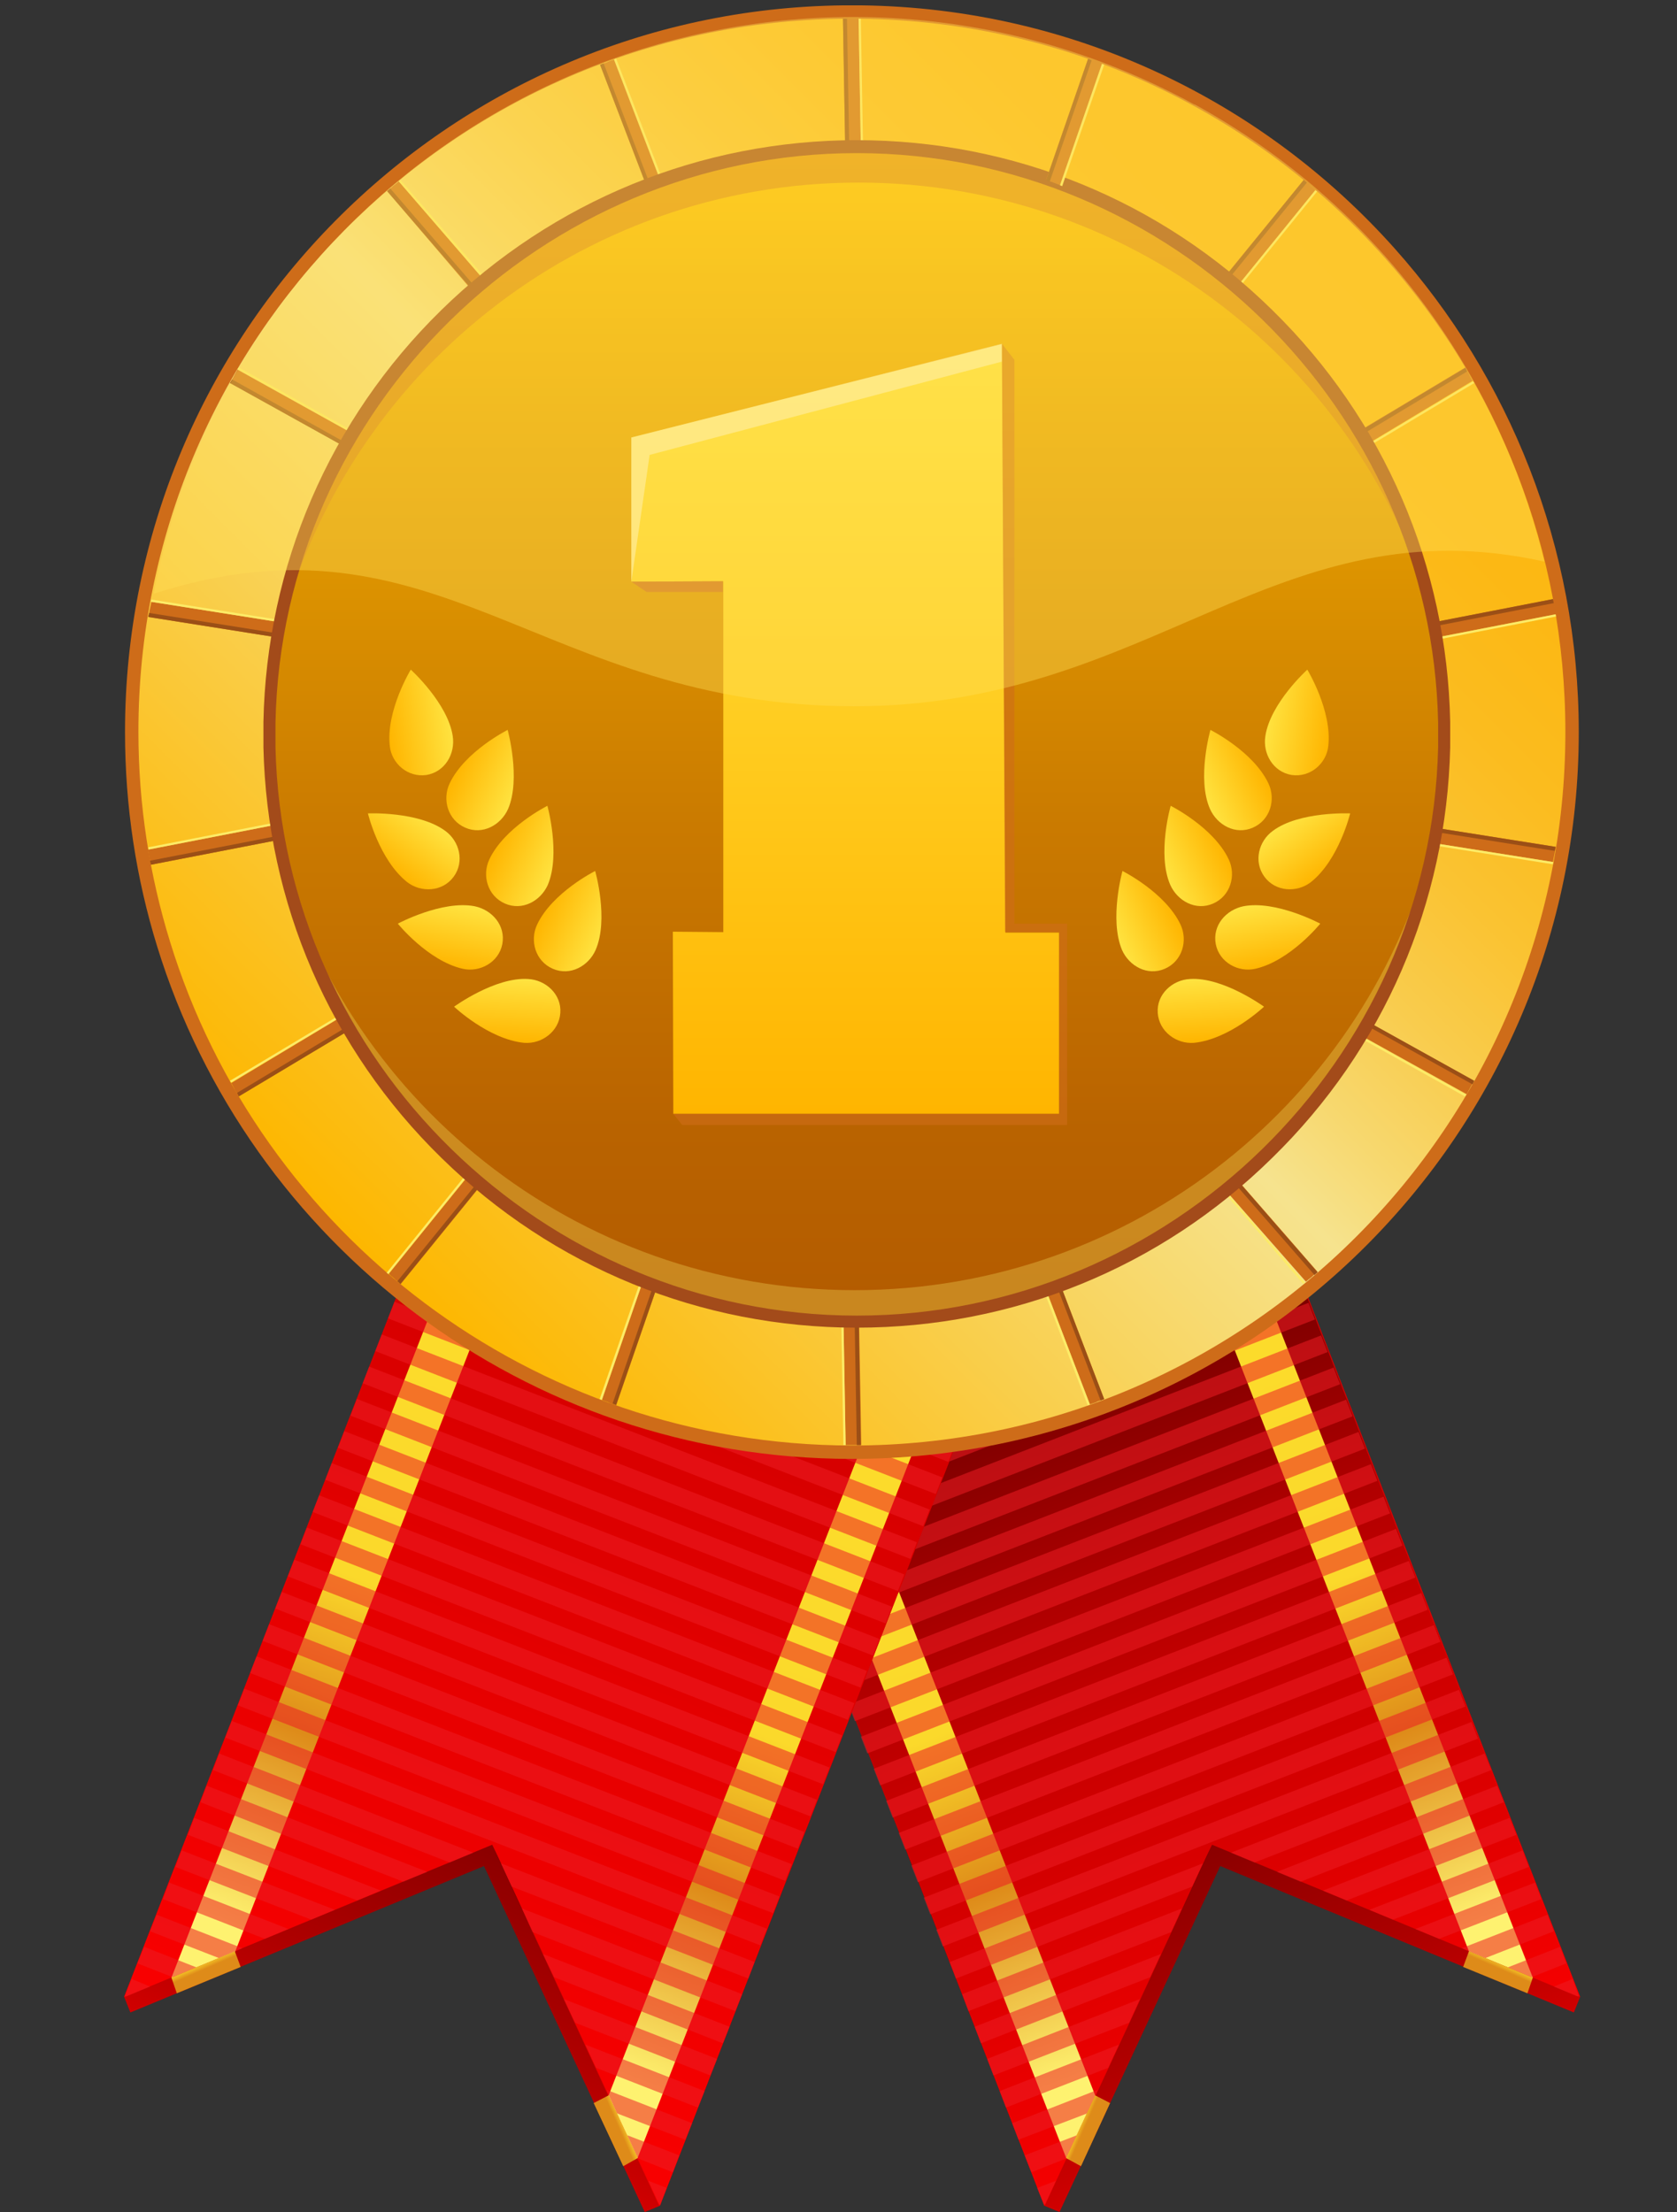 <?xml version="1.0" encoding="utf-8"?>
<!-- Generator: Adobe Illustrator 22.1.0, SVG Export Plug-In . SVG Version: 6.00 Build 0)  -->
<svg version="1.1" id="Layer" xmlns="http://www.w3.org/2000/svg" xmlns:xlink="http://www.w3.org/1999/xlink" x="0px" y="0px"
	 viewBox="0 0 375.6 495.5" style="enable-background:new 0 0 375.6 495.5;" xml:space="preserve">
<rect x="0" y="0" width="375.6" height="495.5" fill="#333333" stroke="none"/>
<style type="text/css">
	.st0{fill:url(#SVGID_1_);}
	.st1{fill:#E94E1B;}
	.st2{fill:#D83F16;}
	.st3{fill:#F45B15;}
	.st4{fill:#FF6F36;}
	.st5{fill:#A33113;}
	.st6{fill:#FF6136;}
	.st7{fill:#FFFFFF;}
	.st8{opacity:0.5;fill:#A33113;}
	.st9{fill:url(#SVGID_2_);}
	.st10{fill:#CE6C19;}
	.st11{opacity:0.5;fill:#FFFFFF;}
	.st12{opacity:0.4;fill:#FFDE55;}
	.st13{fill:url(#SVGID_3_);}
	.st14{fill:#9B4F16;}
	.st15{fill:#FCEB67;}
	.st16{fill:url(#SVGID_4_);}
	.st17{opacity:0.9;fill:#FCEB67;}
	.st18{opacity:0.3;fill:#FFDCA9;}
	.st19{fill:url(#SVGID_5_);}
	.st20{fill:url(#Shadow_1_);}
	.st21{fill:#BA3E16;}
	.st22{fill:#D04F2C;}
	.st23{fill:url(#SVGID_6_);}
	.st24{fill:url(#SVGID_7_);}
	.st25{fill:url(#SVGID_8_);}
	.st26{fill:url(#SVGID_9_);}
	.st27{fill:url(#SVGID_10_);}
	.st28{fill:url(#SVGID_11_);}
	.st29{fill:url(#SVGID_12_);}
	.st30{fill:url(#SVGID_13_);}
	.st31{opacity:0.54;}
	.st32{fill:#ED1C24;}
	.st33{fill:url(#SVGID_14_);}
	.st34{fill:url(#SVGID_15_);}
	.st35{fill:url(#SVGID_16_);}
	.st36{fill:url(#SVGID_17_);}
	.st37{fill:url(#SVGID_18_);}
	.st38{fill:url(#SVGID_19_);}
	.st39{fill:url(#SVGID_20_);}
	.st40{fill:url(#SVGID_21_);}
	.st41{fill:url(#SVGID_22_);}
	.st42{fill:url(#SVGID_23_);}
	.st43{fill:url(#SVGID_24_);}
	.st44{fill:url(#SVGID_25_);}
	.st45{fill:url(#SVGID_26_);}
	.st46{fill:url(#SVGID_27_);}
	.st47{fill:url(#SVGID_28_);}
	.st48{opacity:0.3;fill:#FCEB67;}
	.st49{opacity:0.5;fill:#CE6C19;}
	.st50{fill:#A34B1A;}
	.st51{fill:url(#SVGID_29_);}
	.st52{opacity:0.6;fill:#CE6C19;}
	.st53{fill:url(#SVGID_30_);}
	.st54{fill:url(#SVGID_31_);}
	.st55{fill:url(#SVGID_32_);}
	.st56{fill:url(#SVGID_33_);}
	.st57{fill:url(#SVGID_34_);}
	.st58{fill:url(#SVGID_35_);}
	.st59{fill:url(#SVGID_36_);}
	.st60{fill:url(#SVGID_37_);}
	.st61{fill:url(#SVGID_38_);}
	.st62{fill:url(#SVGID_39_);}
	.st63{fill:url(#SVGID_40_);}
	.st64{fill:url(#SVGID_41_);}
	.st65{fill:url(#SVGID_42_);}
	.st66{fill:url(#SVGID_43_);}
</style>
<g id="Statuette">
	<g>
		<linearGradient id="SVGID_1_" gradientUnits="userSpaceOnUse" x1="615.731" y1="493.005" x2="687.565" y2="493.005">
			<stop  offset="0" style="stop-color:#FFB500"/>
			<stop  offset="1" style="stop-color:#FFE340"/>
		</linearGradient>
		<polygon class="st0" points="687.6,573.1 615.7,573.1 635.6,412.9 667.7,412.9 		"/>
		<path class="st1" d="M702,598h-98.1v-10.9c0-7.7,6.3-14,14-14H688c7.7,0,14,6.3,14,14V598z"/>
		<path class="st2" d="M721.6,610.4H584.3v-17.5c0-4.1,3.3-7.4,7.4-7.4h122.6c4.1,0,7.4,3.3,7.4,7.4V610.4z"/>
	</g>
	<g>
		<g>
			<polygon class="st3" points="752.2,503.2 753.2,494.7 753.3,493.5 754.2,485.6 754.4,484.1 755.2,476.1 755.4,474.6 756.3,466.6 
				756.5,465.1 757.4,456.5 792.1,449.7 788.6,458 787.9,459.6 784.3,468.2 783.6,469.8 781.7,474.3 782.4,477.8 782.7,479.2 
				784.2,486.7 784.5,488.1 785.9,495.6 			"/>
			<g>
				<polygon class="st4" points="756.3,466.6 756.5,465.1 788.6,458 787.9,459.6 				"/>
			</g>
			<g>
				<polygon class="st4" points="755.2,476.1 755.4,474.6 784.3,468.2 783.6,469.8 				"/>
			</g>
			<g>
				<polygon class="st4" points="754.2,485.6 754.4,484.1 782.4,477.8 782.7,479.2 				"/>
			</g>
			<g>
				<polygon class="st4" points="753.2,494.7 753.3,493.5 784.2,486.7 784.5,488.1 				"/>
			</g>
			<polygon class="st5" points="753.2,494.7 759.4,493.2 752.2,503.2 			"/>
		</g>
		<g>
			<polygon class="st1" points="766.5,441.1 759.4,493.2 592.8,530.2 592.8,480.4 			"/>
			<g>
				<polygon class="st6" points="760.6,483.8 760.4,485.6 592.8,522.8 592.8,521 				"/>
			</g>
			<g>
				<polygon class="st6" points="762.1,472.4 761.9,474.2 592.8,511.7 592.8,509.9 				"/>
			</g>
			<g>
				<polygon class="st6" points="763.7,461 763.4,462.9 592.8,500.7 592.8,498.9 				"/>
			</g>
			<g>
				<polygon class="st6" points="765.2,449.6 765,451.5 592.8,489.6 592.8,487.8 				"/>
			</g>
		</g>
		<g>
			<path class="st7" d="M617.2,487.7l5.2-1.1l-1.2,16l8.3-17.6l4.5-1l-1,16l8.1-17.5l5.2-1.1l-13.7,28l-4.8,1l0.7-14.5l-7.7,16
				l-4.8,1L617.2,487.7z"/>
			<path class="st7" d="M642.6,507.2l7.4-26.6l5.2-1.1l-7.4,26.6L642.6,507.2z"/>
			<path class="st7" d="M653,504.9l7.4-26.6l5.2-1.1l3.8,14.1l4.4-15.9l5.2-1.1l-7.4,26.6l-5.2,1.1l-3.9-14l-4.4,15.8L653,504.9z"/>
			<path class="st7" d="M677.2,499.6l7.4-26.6l5.2-1.1l3.8,14.1L698,470l5.2-1.1l-7.4,26.6l-5.2,1.1l-3.9-14l-4.4,15.8L677.2,499.6z
				"/>
			<path class="st7" d="M701.1,494.3l7.4-26.6l14.1-3.1l-1.5,5.6l-8.9,2l-1.4,4.9l7.7-1.7L717,481l-7.7,1.7l-1.4,4.9l8.9-2l-1.5,5.6
				L701.1,494.3z"/>
			<path class="st7" d="M719.5,490.3l7.4-26.6l8-1.8c2.5-0.5,4.2-0.2,5.3,1c1.1,1.2,1.2,3.1,0.5,5.9c-0.6,2.1-1.4,3.9-2.6,5.5
				c-1.1,1.5-2.4,2.7-3.8,3.5l2.2,8.8l-5.8,1.3l-1.3-8l-2.2,0.5l-2.5,8.8L719.5,490.3z M728.6,475.1l3.1-0.7
				c0.7-0.2,1.4-0.6,2.1-1.4c0.7-0.8,1.2-1.6,1.5-2.7c0.3-1,0.3-1.8-0.1-2.4c-0.3-0.5-0.9-0.7-1.6-0.6l-3.1,0.7L728.6,475.1z"/>
		</g>
		<polygon class="st5" points="592.8,530.1 620.2,537.4 621.9,523.7 		"/>
		<polygon class="st8" points="592.8,530.1 680.9,519.1 679.9,510.8 		"/>
	</g>
	<g>
		<polygon class="st1" points="648.2,536.1 706.8,530.3 711,520.6 		"/>
		<polygon class="st8" points="648.2,536.1 683,536.5 682.5,532.7 		"/>
	</g>
	<g>
		<g>
			
				<linearGradient id="SVGID_2_" gradientUnits="userSpaceOnUse" x1="643.098" y1="442.862" x2="643.098" y2="295.488" gradientTransform="matrix(1 -1.720000e-02 1.720000e-02 1 1.371 14.97)">
				<stop  offset="0" style="stop-color:#FFB500"/>
				<stop  offset="1" style="stop-color:#FFE340"/>
			</linearGradient>
			<polygon class="st9" points="649.5,299.4 674.3,347.5 727.9,354.3 689.8,392.7 699.9,445.9 651.6,421.6 604.1,447.6 612.4,394.1 
				573,357 626.4,348.3 			"/>
			<polygon class="st10" points="689.9,392.7 690.2,394.4 727.8,355.6 727.9,354.3 			"/>
			<polygon class="st10" points="612.3,394.1 612.1,395.7 573.2,358.3 573,357 			"/>
			<polygon class="st10" points="699.9,445.9 699.3,447.1 690.8,442.9 687.4,441.2 651.7,423.5 605,448.7 604.1,447.6 651.6,421.6 
				651.6,421.5 689.3,440.5 689.3,440.5 692.8,442.3 			"/>
			<polygon class="st11" points="626.8,350.3 649.6,304.4 674,349.5 727,355.2 727.9,354.3 674.3,347.5 649.5,299.4 626.4,348.3 
				573,357 573.9,357.9 			"/>
		</g>
		<g>
			<path class="st7" d="M640.3,405.3l0-10.8l3,0v-20.8l-5.4,0v-8.5l21.9-5.5l0.2,34.8h3.2v10.7H640.3z"/>
		</g>
		<path class="st12" d="M727.9,354.3l-1,1c-24.3,5-43.4,22.2-76.9,22.2c-34.9,0-52.4-16.7-76.4-20L573,357l53.4-8.7l23.1-48.9
			l24.8,48.1L727.9,354.3z"/>
		<polygon class="st8" points="633.1,433.5 632.5,438.1 651.6,428.1 670.6,436.4 670.1,432.6 651.7,423.5 		"/>
	</g>
	<g>
		<path class="st1" d="M638.6,457.8c1.7-1.5,82.9-44.7,82.9-44.7l-4.9,18.1L638.6,457.8z"/>
		<polygon class="st8" points="638.6,457.8 672.2,449.1 671.8,446.4 		"/>
		<polygon class="st8" points="698.9,440.6 692.8,442.3 692.8,442.3 690.8,442.9 687.4,441.2 689.3,440.5 689.3,440.5 698.3,437.5 
					"/>
	</g>
</g>
<g id="Medal_2">
	<g>
		<g>
			<path class="st10" d="M735.6,141.3c-3.6,44.5-42.5,77.6-87,74c-36.2-2.9-64.9-29.3-72.4-63c-1.7-7.7-2.3-15.8-1.6-24
				c3.6-44.1,42-77.1,86-74.1l0.4,0c0.2,0,0.4,0,0.5,0c0.2,0,0.5,0,0.7,0.1l0.3,0c23.5,2.2,43.7,14.2,56.9,31.7
				C731.1,101.4,737.3,120.8,735.6,141.3z"/>
			
				<linearGradient id="SVGID_3_" gradientUnits="userSpaceOnUse" x1="593.329" y1="198.006" x2="705.419" y2="85.915" gradientTransform="matrix(0.997 8.020000e-02 -8.020000e-02 0.997 19.198 -58.719)">
				<stop  offset="0" style="stop-color:#FDB700"/>
				<stop  offset="0.484" style="stop-color:#F6E38E"/>
				<stop  offset="0.549" style="stop-color:#F7D86F"/>
				<stop  offset="0.635" style="stop-color:#F9CC4D"/>
				<stop  offset="0.722" style="stop-color:#FAC332"/>
				<stop  offset="0.811" style="stop-color:#FBBC1F"/>
				<stop  offset="0.903" style="stop-color:#FCB814"/>
				<stop  offset="1" style="stop-color:#FCB710"/>
			</linearGradient>
			<path class="st13" d="M734.1,141.2c-3.5,43.6-41.7,76.2-85.4,72.6c-35.5-2.9-63.7-28.7-71-61.8c-1.7-7.5-2.3-15.5-1.6-23.6
				c3.5-43.3,41.2-75.7,84.4-72.7l0.4,0c0.2,0,0.3,0,0.5,0c0.2,0,0.5,0,0.7,0.1l0.3,0c23,2.1,42.9,14,55.9,31.1
				C729.7,102,735.7,121,734.1,141.2z"/>
			<g>
				<path class="st10" d="M661.3,70.2c-0.1,0-0.3,0-0.4,0c-0.3,0-0.5,0-0.8-0.1c-0.1,0-0.3,0-0.4,0l0.9-14.2l0.4,0
					c0.2,0,0.3,0,0.5,0c0.2,0,0.5,0,0.7,0.1L661.3,70.2z"/>
				<path class="st14" d="M660,70.1c-0.1,0-0.3,0-0.4,0l0.9-14.2l0.4,0L660,70.1z"/>
				<path class="st15" d="M661.5,70.2c-0.1,0-0.2,0-0.3,0l0.9-14.2l0.3,0L661.5,70.2z"/>
			</g>
			<g>
				<path class="st10" d="M638.8,72c-0.1,0-0.3,0.1-0.4,0.1c-0.3,0.1-0.5,0.1-0.8,0.2c-0.1,0-0.3,0.1-0.4,0.1l-4-13.7l0.4-0.1
					c0.2-0.1,0.3-0.1,0.5-0.1c0.2-0.1,0.5-0.1,0.7-0.2L638.8,72z"/>
				<path class="st14" d="M637.6,72.3c-0.1,0-0.3,0.1-0.4,0.1l-4-13.7l0.4-0.1L637.6,72.3z"/>
				<path class="st15" d="M639,71.9c-0.1,0-0.2,0-0.2,0.1l-4-13.7l0.2-0.1L639,71.9z"/>
			</g>
			<g>
				<path class="st10" d="M618.2,81.3c-0.1,0.1-0.2,0.2-0.4,0.2c-0.2,0.2-0.4,0.3-0.7,0.5c-0.1,0.1-0.2,0.2-0.4,0.3l-8.5-11.5
					l0.4-0.3c0.1-0.1,0.3-0.2,0.4-0.3c0.2-0.1,0.4-0.3,0.6-0.4L618.2,81.3z"/>
				<path class="st14" d="M617.2,82.1c-0.1,0.1-0.2,0.2-0.4,0.3l-8.5-11.5l0.4-0.3L617.2,82.1z"/>
				<path class="st15" d="M618.5,81.2c-0.1,0.1-0.1,0.1-0.2,0.1l-8.5-11.5l0.2-0.1L618.5,81.2z"/>
			</g>
			<g>
				<path class="st10" d="M602.2,97.2c-0.1,0.1-0.2,0.2-0.2,0.4c-0.2,0.2-0.3,0.4-0.5,0.7c-0.1,0.1-0.2,0.2-0.2,0.4l-11.9-7.9
					l0.3-0.4c0.1-0.1,0.2-0.3,0.3-0.4c0.1-0.2,0.3-0.4,0.4-0.6L602.2,97.2z"/>
				<path class="st14" d="M601.4,98.2c-0.1,0.1-0.2,0.2-0.2,0.4l-11.9-7.9l0.3-0.4L601.4,98.2z"/>
				<path class="st15" d="M602.3,97c-0.1,0.1-0.1,0.1-0.1,0.2l-11.9-7.9l0.1-0.2L602.3,97z"/>
			</g>
			<g>
				<path class="st10" d="M592.5,117.5c0,0.1-0.1,0.3-0.1,0.4c-0.1,0.3-0.1,0.5-0.2,0.8c0,0.1-0.1,0.3-0.1,0.4l-13.9-3.4l0.1-0.4
					c0-0.2,0.1-0.3,0.1-0.5c0.1-0.2,0.1-0.5,0.2-0.7L592.5,117.5z"/>
				<path class="st14" d="M592.1,118.8c0,0.1-0.1,0.3-0.1,0.4l-13.9-3.4l0.1-0.4L592.1,118.8z"/>
				<path class="st15" d="M592.5,117.3c0,0.1,0,0.2-0.1,0.2l-13.9-3.4l0.1-0.2L592.5,117.3z"/>
			</g>
			<g>
				<path class="st10" d="M590.3,140c0,0.1,0,0.3,0,0.4c0,0.3,0.1,0.5,0.1,0.8c0,0.1,0,0.3,0.1,0.4l-14.2,1.6l0-0.4
					c0-0.2,0-0.3-0.1-0.5c0-0.2,0-0.5-0.1-0.7L590.3,140z"/>
				<path class="st14" d="M590.4,141.3c0,0.1,0,0.3,0.1,0.4l-14.2,1.6l0-0.4L590.4,141.3z"/>
				<path class="st15" d="M590.3,139.8c0,0.1,0,0.2,0,0.3l-14.2,1.6l0-0.3L590.3,139.8z"/>
			</g>
			<g>
				<path class="st10" d="M596,161.9c0.1,0.1,0.1,0.3,0.2,0.4c0.1,0.2,0.2,0.5,0.4,0.7c0.1,0.1,0.1,0.3,0.2,0.4l-12.8,6.3l-0.2-0.4
					c-0.1-0.2-0.2-0.3-0.2-0.5c-0.1-0.2-0.2-0.4-0.3-0.7L596,161.9z"/>
				<path class="st14" d="M596.5,163c0.1,0.1,0.1,0.3,0.2,0.4l-12.8,6.3l-0.2-0.4L596.5,163z"/>
				<path class="st15" d="M595.9,161.6c0,0.1,0.1,0.2,0.1,0.2l-12.8,6.3l-0.1-0.2L595.9,161.6z"/>
			</g>
			<g>
				<path class="st10" d="M608.8,180.5c0.1,0.1,0.2,0.2,0.3,0.3c0.2,0.2,0.4,0.4,0.6,0.6c0.1,0.1,0.2,0.2,0.3,0.3l-9.9,10.3
					l-0.3-0.3c-0.1-0.1-0.3-0.2-0.4-0.4c-0.2-0.2-0.4-0.3-0.5-0.5L608.8,180.5z"/>
				<path class="st14" d="M609.7,181.3c0.1,0.1,0.2,0.2,0.3,0.3l-9.9,10.3l-0.3-0.3L609.7,181.3z"/>
				<path class="st15" d="M608.6,180.3c0.1,0.1,0.1,0.1,0.2,0.2l-9.9,10.3l-0.2-0.2L608.6,180.3z"/>
			</g>
			<g>
				<path class="st10" d="M627.2,193.6c0.1,0.1,0.3,0.1,0.4,0.2c0.3,0.1,0.5,0.2,0.7,0.3c0.1,0.1,0.3,0.1,0.4,0.2l-5.7,13.1
					l-0.4-0.2c-0.2-0.1-0.3-0.1-0.5-0.2c-0.2-0.1-0.4-0.2-0.7-0.3L627.2,193.6z"/>
				<path class="st14" d="M628.3,194.1c0.1,0.1,0.3,0.1,0.4,0.2l-5.7,13.1l-0.4-0.2L628.3,194.1z"/>
				<path class="st15" d="M626.9,193.5c0.1,0,0.2,0.1,0.2,0.1l-5.7,13.1l-0.2-0.1L626.9,193.5z"/>
			</g>
			<g>
				<path class="st10" d="M648.9,199.6c0.1,0,0.3,0,0.4,0c0.3,0,0.5,0,0.8,0.1c0.1,0,0.3,0,0.4,0l-0.9,14.2l-0.4,0
					c-0.2,0-0.3,0-0.5,0c-0.2,0-0.5,0-0.7-0.1L648.9,199.6z"/>
				<path class="st14" d="M650.2,199.7c0.1,0,0.3,0,0.4,0l-0.9,14.2l-0.4,0L650.2,199.7z"/>
				<path class="st15" d="M648.7,199.6c0.1,0,0.2,0,0.3,0l-0.9,14.2l-0.3,0L648.7,199.6z"/>
			</g>
			<g>
				<path class="st10" d="M671.4,197.8c0.1,0,0.3-0.1,0.4-0.1c0.3-0.1,0.5-0.1,0.8-0.2c0.1,0,0.3-0.1,0.4-0.1l4,13.7l-0.4,0.1
					c-0.2,0.1-0.3,0.1-0.5,0.1c-0.2,0.1-0.5,0.1-0.7,0.2L671.4,197.8z"/>
				<path class="st14" d="M672.6,197.4c0.1,0,0.3-0.1,0.4-0.1l4,13.7l-0.4,0.1L672.6,197.4z"/>
				<path class="st15" d="M671.2,197.8c0.1,0,0.2,0,0.2-0.1l4,13.7l-0.2,0.1L671.2,197.8z"/>
			</g>
			<g>
				<path class="st10" d="M692,188.4c0.1-0.1,0.2-0.2,0.4-0.2c0.2-0.2,0.4-0.3,0.7-0.5c0.1-0.1,0.2-0.2,0.4-0.3l8.5,11.5l-0.4,0.3
					c-0.1,0.1-0.3,0.2-0.4,0.3c-0.2,0.1-0.4,0.3-0.6,0.4L692,188.4z"/>
				<path class="st14" d="M693,187.7c0.1-0.1,0.2-0.2,0.4-0.3l8.5,11.5l-0.4,0.3L693,187.7z"/>
				<path class="st15" d="M691.8,188.6c0.1-0.1,0.1-0.1,0.2-0.1l8.5,11.5l-0.2,0.1L691.8,188.6z"/>
			</g>
			<g>
				<path class="st10" d="M708.1,172.6c0.1-0.1,0.2-0.2,0.2-0.4c0.2-0.2,0.3-0.4,0.5-0.7c0.1-0.1,0.2-0.2,0.2-0.4l11.9,7.9l-0.3,0.4
					c-0.1,0.1-0.2,0.3-0.3,0.4c-0.1,0.2-0.3,0.4-0.4,0.6L708.1,172.6z"/>
				<path class="st14" d="M708.8,171.5c0.1-0.1,0.2-0.2,0.2-0.4l11.9,7.9l-0.3,0.4L708.8,171.5z"/>
				<path class="st15" d="M707.9,172.8c0.1-0.1,0.1-0.1,0.1-0.2l11.9,7.9l-0.1,0.2L707.9,172.8z"/>
			</g>
			<g>
				<path class="st10" d="M717.8,152.2c0-0.1,0.1-0.3,0.1-0.4c0.1-0.3,0.1-0.5,0.2-0.8c0-0.1,0.1-0.3,0.1-0.4l13.9,3.4l-0.1,0.4
					c0,0.2-0.1,0.3-0.1,0.5c-0.1,0.2-0.1,0.5-0.2,0.7L717.8,152.2z"/>
				<path class="st14" d="M718.1,151c0-0.1,0.1-0.3,0.1-0.4l13.9,3.4l-0.1,0.4L718.1,151z"/>
				<path class="st15" d="M717.7,152.4c0-0.1,0-0.2,0.1-0.2l13.9,3.4l-0.1,0.2L717.7,152.4z"/>
			</g>
			<g>
				<path class="st10" d="M719.9,129.7c0-0.1,0-0.3,0-0.4c0-0.3-0.1-0.5-0.1-0.8c0-0.1,0-0.3-0.1-0.4l14.2-1.6l0,0.4
					c0,0.2,0,0.3,0.1,0.5c0,0.2,0,0.5,0.1,0.7L719.9,129.7z"/>
				<path class="st14" d="M719.8,128.5c0-0.1,0-0.3-0.1-0.4l14.2-1.6l0,0.4L719.8,128.5z"/>
				<path class="st15" d="M719.9,130c0-0.1,0-0.2,0-0.3l14.2-1.6l0,0.3L719.9,130z"/>
			</g>
			<g>
				<path class="st10" d="M714.2,107.9c-0.1-0.1-0.1-0.3-0.2-0.4c-0.1-0.2-0.2-0.5-0.4-0.7c-0.1-0.1-0.1-0.3-0.2-0.4l12.8-6.3
					l0.2,0.4c0.1,0.2,0.2,0.3,0.2,0.5c0.1,0.2,0.2,0.4,0.3,0.7L714.2,107.9z"/>
				<path class="st14" d="M713.7,106.7c-0.1-0.1-0.1-0.3-0.2-0.4l12.8-6.3l0.2,0.4L713.7,106.7z"/>
				<path class="st15" d="M714.3,108.1c0-0.1-0.1-0.2-0.1-0.2l12.8-6.3l0.1,0.2L714.3,108.1z"/>
			</g>
			<g>
				<path class="st10" d="M701.4,89.3c-0.1-0.1-0.2-0.2-0.3-0.3c-0.2-0.2-0.4-0.4-0.6-0.6c-0.1-0.1-0.2-0.2-0.3-0.3l9.9-10.3
					l0.3,0.3c0.1,0.1,0.3,0.2,0.4,0.4c0.2,0.2,0.4,0.3,0.5,0.5L701.4,89.3z"/>
				<path class="st14" d="M700.5,88.4c-0.1-0.1-0.2-0.2-0.3-0.3l9.9-10.3l0.3,0.3L700.5,88.4z"/>
				<path class="st15" d="M701.6,89.4c-0.1-0.1-0.1-0.1-0.2-0.2l9.9-10.3l0.2,0.2L701.6,89.4z"/>
			</g>
			
				<linearGradient id="SVGID_4_" gradientUnits="userSpaceOnUse" x1="603.75" y1="96.079" x2="696.065" y2="188.395" gradientTransform="matrix(0.997 8.020000e-02 -8.020000e-02 0.997 19.198 -58.719)">
				<stop  offset="0" style="stop-color:#FFC200"/>
				<stop  offset="0.26" style="stop-color:#E59F00"/>
				<stop  offset="0.579" style="stop-color:#CA7A00"/>
				<stop  offset="0.837" style="stop-color:#B96300"/>
				<stop  offset="1" style="stop-color:#B35B00"/>
			</linearGradient>
			<path class="st16" d="M720.7,140.4c0,0.5-0.1,1-0.1,1.4l0,0c-3.6,35.2-34.7,61.2-70.2,58.4c-35.4-2.9-62-33.5-59.9-68.8l0,0
				c0-0.5,0.1-1,0.1-1.4c0-0.4,0.1-0.9,0.1-1.3c3.5-35.3,34.7-61.4,70.2-58.5c35.5,2.9,62.1,33.6,59.9,69
				C720.8,139.6,720.7,140,720.7,140.4z"/>
			<g>
				<path class="st10" d="M683,76.2c-0.1-0.1-0.3-0.1-0.4-0.2c-0.3-0.1-0.5-0.2-0.7-0.3c-0.1-0.1-0.3-0.1-0.4-0.2l5.7-13.1l0.4,0.2
					c0.2,0.1,0.3,0.1,0.5,0.2c0.2,0.1,0.4,0.2,0.7,0.3L683,76.2z"/>
				<path class="st14" d="M681.9,75.7c-0.1-0.1-0.3-0.1-0.4-0.2l5.7-13.1l0.4,0.2L681.9,75.7z"/>
				<path class="st15" d="M683.3,76.3c-0.1,0-0.2-0.1-0.2-0.1l5.7-13.1l0.2,0.1L683.3,76.3z"/>
			</g>
			<path class="st10" d="M616,88.6c23.7-20.1,57.4-20.8,81.5-3.5c-24-20.1-59.6-20.6-84.2,0.4c-24.6,20.9-29.8,56.2-13.8,83
				C586.3,141.9,592.3,108.7,616,88.6z"/>
			<path class="st17" d="M695.3,181.8c23.7-20.1,29.7-53.3,16.5-79.9c16,26.9,10.8,62.1-13.8,83c-24.6,20.9-60.2,20.5-84.2,0.4
				C637.9,202.6,671.6,201.9,695.3,181.8z"/>
			<path class="st18" d="M718.3,87.1c-16.9,21.1-43.1,39.9-75.2,52.1c-22.4,8.5-44.8,12.7-65.4,12.9c-1.7-7.5-2.3-15.5-1.6-23.6
				c3.5-43.3,41.2-75.7,84.4-72.7l0.4,0c0.2,0,0.3,0,0.5,0c0.2,0,0.5,0,0.7,0.1l0.3,0C685.5,58.1,705.4,69.9,718.3,87.1z"/>
		</g>
		<g>
			
				<linearGradient id="SVGID_5_" gradientUnits="userSpaceOnUse" x1="656.513" y1="173.09" x2="656.513" y2="79.939" gradientTransform="matrix(0.999 -5.210000e-02 5.210000e-02 0.999 -6.473 38.294)">
				<stop  offset="0" style="stop-color:#FFB500"/>
				<stop  offset="1" style="stop-color:#FFE340"/>
			</linearGradient>
			<polygon class="st19" points="653.3,83.9 670,113.7 704,116.9 680.8,142 688.4,175.4 657.3,161 627.9,178.5 631.9,144.6 
				606.2,122 639.8,115.3 			"/>
			<polygon class="st10" points="680.9,142 681.1,143 704,117.7 704,116.9 			"/>
			<polygon class="st10" points="631.9,144.5 631.8,145.6 606.4,122.8 606.2,122 			"/>
			<polygon class="st10" points="657.3,161 627.9,178.5 628.5,179.2 657.4,162.3 688,176.1 688.4,175.4 			"/>
			<polygon class="st11" points="640.1,116.6 653.5,87.1 669.8,115 703.5,117.5 704,116.9 670,113.7 653.3,83.9 639.8,115.3 
				606.2,122 606.8,122.5 			"/>
		</g>
	</g>
	
		<radialGradient id="Shadow_1_" cx="653.932" cy="-2511.814" r="65.512" gradientTransform="matrix(2.065 -2.670000e-02 -3.670000e-02 0.23 -784.448 848.242)" gradientUnits="userSpaceOnUse">
		<stop  offset="0" style="stop-color:#828282"/>
		<stop  offset="2.234321e-02" style="stop-color:#878787"/>
		<stop  offset="0.226" style="stop-color:#B2B2B2"/>
		<stop  offset="0.424" style="stop-color:#D3D3D3"/>
		<stop  offset="0.611" style="stop-color:#EBEBEB"/>
		<stop  offset="0.785" style="stop-color:#FAFAFA"/>
		<stop  offset="0.93" style="stop-color:#FFFFFF"/>
	</radialGradient>
	<path id="Shadow_3_" class="st20" d="M793.3,251.3c-1.3,8.3-63,15.9-137.7,16.8c-74.7,1-134.2-5-132.9-13.3
		c1.3-8.3,63-15.9,137.7-16.8C735.2,237,794.6,243,793.3,251.3z"/>
	<g>
		<path class="st21" d="M585.3,191.6c-0.9,1.7-1.8,3.3-2.7,5c-0.1,0.2-0.3,0.5-0.4,0.7c-0.9,1.6-1.7,3.1-2.6,4.7
			c-0.2,0.3-0.3,0.6-0.5,0.9c-0.9,1.5-1.7,3.1-2.6,4.6c-0.2,0.3-0.3,0.6-0.5,0.9c-0.9,1.5-1.8,3.1-2.7,4.6c-0.2,0.3-0.3,0.6-0.5,0.9
			c-1,1.7-2,3.3-2.9,5c-12.4-2.6-24.6-5.9-36.8-9.8c2-1.1,3.9-2.2,5.9-3.3c0.4-0.2,0.8-0.4,1.1-0.7c2-1.2,4-2.4,5.9-3.5
			c0.4-0.2,0.7-0.5,1.1-0.7c1-0.6,2-1.3,3.1-1.9c0.1-0.8,0.2-1.6,0.3-2.4c0-0.3,0.1-0.6,0.1-1c0.2-1.7,0.4-3.4,0.6-5.1
			c0-0.3,0.1-0.6,0.1-1c0.2-1.7,0.5-3.4,0.7-5.1C563,187.3,574.1,189.7,585.3,191.6z"/>
		<path class="st3" d="M732.5,212.4c0.1-1.9,0.3-3.8,0.4-5.6c0-0.3,0-0.5,0-0.8c0.1-1.8,0.2-3.5,0.3-5.3c0-0.3,0-0.7,0.1-1
			c0.1-1.8,0.2-3.5,0.3-5.3c0-0.3,0-0.7,0-1c0.1-1.8,0.1-3.5,0.2-5.3c0-0.3,0-0.7,0-1c0.1-1.9,0.1-3.8,0.2-5.7
			c10.8-3.1,21.4-6.8,31.8-11c-0.7,2.1-1.3,4.1-2,6.2c-0.1,0.4-0.3,0.8-0.4,1.2c-0.7,2.1-1.5,4.2-2.2,6.3c-0.1,0.4-0.3,0.8-0.4,1.2
			c-0.4,1.1-0.8,2.2-1.2,3.3c0.4,0.7,0.8,1.4,1.2,2.1c0.2,0.3,0.3,0.6,0.5,0.9c0.8,1.5,1.7,3,2.5,4.4c0.2,0.3,0.3,0.6,0.5,0.8
			c0.8,1.5,1.6,3,2.5,4.5C755.4,205.5,744,209.3,732.5,212.4z"/>
		<g>
			<path class="st4" d="M733.8,188c0-0.3,0-0.7,0-1c10.1-3,20.1-6.5,29.9-10.5c-0.1,0.4-0.3,0.8-0.4,1.2
				C753.7,181.6,743.8,185,733.8,188z"/>
		</g>
		<g>
			<path class="st4" d="M733.6,194.3c0-0.3,0-0.7,0-1c9.3-2.7,18.5-5.8,27.5-9.4c-0.1,0.4-0.3,0.8-0.4,1.2
				C751.8,188.6,742.7,191.6,733.6,194.3z"/>
		</g>
		<g>
			<path class="st4" d="M733.3,200.6c0-0.3,0-0.7,0.1-1c9.2-2.6,18.3-5.7,27.3-9.1c0.2,0.3,0.3,0.6,0.5,0.9
				C751.9,194.9,742.7,198,733.3,200.6z"/>
		</g>
		<g>
			<path class="st4" d="M732.9,206.8c0-0.3,0-0.5,0-0.8c10.4-2.9,20.6-6.3,30.6-10.1c0.2,0.3,0.3,0.6,0.5,0.8
				C753.8,200.5,743.4,203.9,732.9,206.8z"/>
		</g>
		<path class="st5" d="M732.9,206.8c2.1-0.6,4.2-1.2,6.2-1.9c-2.2,2.5-4.4,5-6.6,7.5C732.7,210.5,732.8,208.6,732.9,206.8z"/>
		<g>
			<path class="st22" d="M573.3,212.9c-0.2,0.3-0.3,0.6-0.5,0.9c-11.3-2.2-22.6-4.9-33.9-8.2c0.4-0.2,0.8-0.4,1.1-0.7
				C551.1,208.1,562.2,210.8,573.3,212.9z"/>
		</g>
		<g>
			<path class="st22" d="M576.5,207.4c-0.2,0.3-0.3,0.6-0.5,0.9c-10-1.9-20-4.2-30-6.9c0.4-0.2,0.7-0.5,1.1-0.7
				C556.9,203.4,566.7,205.6,576.5,207.4z"/>
		</g>
		<g>
			<path class="st22" d="M579.6,201.9c-0.2,0.3-0.3,0.6-0.5,0.9c-9.6-1.7-19.2-3.8-28.7-6.4c0-0.3,0.1-0.6,0.1-1
				C560.2,198,569.9,200.2,579.6,201.9z"/>
		</g>
		<g>
			<path class="st22" d="M582.6,196.5c-0.1,0.2-0.3,0.5-0.4,0.7c-10.4-1.8-20.8-4.1-31.1-6.9c0-0.3,0.1-0.6,0.1-1
				C561.6,192.3,572.1,194.7,582.6,196.5z"/>
		</g>
		<g>
			<path class="st1" d="M740.9,169.8c-0.2,11.6-0.8,23.3-1.8,35c-55.6,16.6-115.4,19.3-174.1,6.7c6.5-9.8,12.8-19.7,18.7-29.8
				C637.2,191.1,691.2,186.7,740.9,169.8z"/>
			<g>
				<path class="st6" d="M739.7,197.7c0,0.4-0.1,0.8-0.1,1.2c-54.6,16.7-113.4,19.7-171.2,7.6c0.2-0.3,0.4-0.7,0.6-1
					C626.6,217.4,685.3,214.3,739.7,197.7z"/>
			</g>
			<g>
				<path class="st6" d="M740.1,190.3c0,0.4,0,0.8-0.1,1.2c-53.3,16.7-111,20.1-167.7,8.8c0.2-0.3,0.4-0.7,0.6-1
					C629.5,210.5,687,207.1,740.1,190.3z"/>
			</g>
			<g>
				<path class="st6" d="M740.5,183c0,0.4,0,0.8-0.1,1.2c-52.1,16.8-108.5,20.5-164.1,9.9c0.2-0.3,0.4-0.7,0.6-1
					C632.4,203.6,688.6,199.8,740.5,183z"/>
			</g>
			<g>
				<path class="st6" d="M740.8,175.6c0,0.4,0,0.8,0,1.2c-50.9,16.9-106.1,20.9-160.6,10.9c0.2-0.3,0.4-0.7,0.6-1
					C635.1,196.6,690.1,192.5,740.8,175.6z"/>
			</g>
		</g>
		<g>
			<path class="st7" d="M600.2,193c1.7,0.2,3.4,0.4,5.2,0.6c-1.3,3.3-2.6,6.6-3.9,9.9c3.7-3,7.4-6.1,10.9-9.2c1.5,0.1,3,0.2,4.5,0.3
				c-1.1,3.3-2.3,6.7-3.4,10c3.6-3.1,7.1-6.3,10.4-9.6c1.7,0.1,3.4,0.2,5.2,0.2c-5.5,5.2-11.3,10.3-17.4,15.3
				c-1.7-0.1-3.3-0.3-5-0.4c1-3,2.1-6,3.1-9c-3.4,2.8-6.8,5.6-10.3,8.3c-1.7-0.2-3.3-0.4-4.9-0.6C596.5,203.4,598.4,198.2,600.2,193
				z"/>
			<path class="st7" d="M622,211.1c3.7-5.2,7.2-10.5,10.6-15.8c1.7,0,3.4,0.1,5.2,0.1c-3.3,5.4-6.8,10.7-10.4,16
				C625.7,211.3,623.8,211.2,622,211.1z"/>
			<path class="st7" d="M632.8,211.5c3.5-5.3,6.9-10.7,10.1-16.2c1.7,0,3.4,0,5.1-0.1c0.8,3.2,1.7,6.4,2.5,9.7
				c1.9-3.3,3.8-6.6,5.5-10c1.7-0.1,3.4-0.2,5.1-0.3c-2.9,5.6-6,11.2-9.2,16.7c-1.8,0.1-3.5,0.1-5.3,0.1c-0.9-3.2-1.8-6.4-2.6-9.6
				c-1.9,3.2-3.9,6.5-6,9.7C636.4,211.6,634.6,211.6,632.8,211.5z"/>
			<path class="st7" d="M657.8,211.1c3.1-5.6,6.1-11.2,8.9-16.9c1.7-0.1,3.4-0.3,5.1-0.5c1,3.2,2.1,6.3,3.2,9.4
				c1.7-3.4,3.2-6.9,4.8-10.3c1.7-0.2,3.4-0.4,5.1-0.7c-2.5,5.8-5.1,11.6-7.9,17.3c-1.8,0.2-3.5,0.4-5.3,0.5
				c-1.1-3.1-2.2-6.3-3.3-9.4c-1.7,3.4-3.4,6.7-5.2,10.1C661.3,210.9,659.5,211,657.8,211.1z"/>
			<path class="st7" d="M682.2,209c2.7-5.8,5.2-11.6,7.6-17.4c4.5-0.7,9.1-1.5,13.6-2.4c-0.4,1.2-0.9,2.5-1.4,3.7
				c-2.9,0.6-5.8,1.1-8.6,1.5c-0.4,1.1-0.9,2.2-1.3,3.2c2.5-0.4,5.1-0.8,7.6-1.3c-0.5,1.2-1,2.5-1.5,3.7c-2.6,0.5-5.1,0.9-7.7,1.3
				c-0.5,1.1-0.9,2.2-1.4,3.2c3-0.4,6-0.9,8.9-1.4c-0.5,1.2-1,2.5-1.5,3.7C691.8,207.7,687,208.4,682.2,209z"/>
			<path class="st7" d="M700.8,206.1c2.4-5.9,4.6-11.9,6.6-17.8c2.5-0.5,5.1-1.1,7.6-1.7c2.3-0.6,4.1-0.5,5.2,0.2
				c1.1,0.7,1.4,1.9,0.8,3.8c-0.4,1.4-1.2,2.7-2.2,3.8c-1,1.1-2.2,2-3.5,2.6c0.8,1.9,1.7,3.7,2.6,5.6c-1.9,0.5-3.9,0.9-5.8,1.3
				c-0.5-1.7-1.1-3.4-1.6-5.2c-0.7,0.2-1.4,0.3-2.1,0.5c-0.7,2-1.5,4-2.2,6C704.3,205.5,702.6,205.8,700.8,206.1z M709.5,195.7
				c1-0.2,2-0.4,3-0.7c0.7-0.2,1.4-0.5,2-1.1c0.6-0.6,1.1-1.2,1.3-1.9c0.2-0.7,0.2-1.2-0.2-1.5c-0.4-0.3-0.9-0.4-1.5-0.2
				c-1,0.2-2,0.5-3,0.7C710.6,192.5,710.1,194.1,709.5,195.7z"/>
		</g>
		<path class="st5" d="M565,211.6c1.6,2.4,3.2,4.8,4.8,7.2c1.1-1.9,2.2-3.7,3.3-5.6C570.4,212.7,567.7,212.2,565,211.6z"/>
	</g>
</g>
<g id="_x31_">
	<g>
		<g>
			<linearGradient id="SVGID_6_" gradientUnits="userSpaceOnUse" x1="646.081" y1="-18.699" x2="646.081" y2="-238.026">
				<stop  offset="0" style="stop-color:#FFB500"/>
				<stop  offset="1" style="stop-color:#FFE340"/>
			</linearGradient>
			<path class="st23" d="M597.1-18.7L597-70.5l14.4,0.2v-100l-26.2,0.2v-41.2L690.7-238l1,167.6H707v51.7H597.1z"/>
		</g>
		<polygon class="st11" points="585.1,-170.2 590.4,-206.4 690.8,-232.9 690.7,-238 585.1,-211.4 		"/>
		<polygon class="st10" points="585.1,-170.2 589.5,-167.4 611.3,-167.4 611.3,-170.4 		"/>
		<polygon class="st10" points="694.3,-72.8 694.3,-233.4 690.7,-238 691.7,-70.4 707,-70.4 707,-18.7 597.1,-18.7 599.7,-15.5 
			707,-15.5 707.9,-15.5 709.3,-15.5 709.3,-72.8 		"/>
	</g>
	<g>
		<g>
			<g>
				<polygon class="st3" points="742.1,-119.8 743.1,-128.3 743.2,-129.5 744.1,-137.5 744.3,-139 745.2,-147 745.3,-148.5 
					746.2,-156.5 746.4,-158 747.4,-166.6 782.2,-173.5 778.7,-165.2 778,-163.5 774.3,-154.9 773.6,-153.3 771.7,-148.8 
					772.5,-145.3 772.8,-143.8 774.3,-136.4 774.6,-135 776,-127.4 				"/>
				<g>
					<polygon class="st4" points="746.2,-156.5 746.4,-158 778.7,-165.2 778,-163.5 					"/>
				</g>
				<g>
					<polygon class="st4" points="745.2,-147 745.3,-148.5 774.3,-154.9 773.6,-153.3 					"/>
				</g>
				<g>
					<polygon class="st4" points="744.1,-137.5 744.3,-139 772.5,-145.3 772.8,-143.8 					"/>
				</g>
				<g>
					<polygon class="st4" points="743.1,-128.3 743.2,-129.5 774.3,-136.4 774.6,-135 					"/>
				</g>
			</g>
			<polygon class="st5" points="743.1,-128.3 749.3,-129.8 742.1,-119.8 			"/>
		</g>
		<g>
			<g>
				<polygon class="st1" points="756.5,-182.2 749.3,-129.8 582,-92.7 582,-142.7 				"/>
				<g>
					<polygon class="st6" points="750.6,-139.2 750.3,-137.4 582,-100.1 582,-101.9 					"/>
				</g>
				<g>
					<polygon class="st6" points="752.1,-150.7 751.9,-148.8 582,-111.2 582,-113 					"/>
				</g>
				<g>
					<polygon class="st6" points="753.7,-162.1 753.4,-160.3 582,-122.3 582,-124.1 					"/>
				</g>
				<g>
					<polygon class="st6" points="755.2,-173.6 755,-171.7 582,-133.4 582,-135.2 					"/>
				</g>
			</g>
			<polygon class="st5" points="582,-92.7 611.3,-88.4 611.3,-99.2 			"/>
		</g>
	</g>
	<g>
		<path class="st7" d="M606.9-135.9l5.3-1.2l-1.2,16.1l8.3-17.7l4.5-1l-1,16.1l8.1-17.6l5.3-1.2l-13.7,28.1l-4.8,1.1l0.7-14.5
			l-7.7,16.1l-4.8,1.1L606.9-135.9z"/>
		<path class="st7" d="M632.5-116.4l7.4-26.7l5.3-1.2l-7.4,26.7L632.5-116.4z"/>
		<path class="st7" d="M642.9-118.7l7.4-26.7l5.3-1.2l3.9,14.2l4.4-16l5.3-1.2l-7.4,26.7l-5.2,1.1l-4-14.1l-4.4,15.9L642.9-118.7z"
			/>
		<path class="st7" d="M667.2-124.1l7.4-26.7l5.3-1.2l3.9,14.2l4.4-16l5.3-1.2l-7.4,26.7l-5.2,1.1l-4-14.1l-4.4,15.9L667.2-124.1z"
			/>
		<path class="st7" d="M691.3-129.4l7.4-26.7l14.2-3.1l-1.5,5.6l-9,2l-1.4,4.9l7.8-1.7l-1.5,5.6l-7.8,1.7l-1.4,4.9l9-2l-1.5,5.6
			L691.3-129.4z"/>
		<path class="st7" d="M709.7-133.5l7.4-26.7l8-1.8c2.5-0.5,4.3-0.2,5.3,1c1.1,1.2,1.2,3.2,0.5,5.9c-0.6,2.1-1.4,4-2.6,5.5
			c-1.1,1.5-2.4,2.7-3.8,3.5l2.2,8.8l-5.9,1.3l-1.3-8l-2.2,0.5l-2.4,8.9L709.7-133.5z M718.8-148.7l3.1-0.7c0.7-0.2,1.4-0.6,2.1-1.4
			c0.7-0.8,1.2-1.7,1.5-2.7c0.3-1,0.3-1.8-0.1-2.4c-0.3-0.5-0.9-0.7-1.6-0.6l-3.1,0.7L718.8-148.7z"/>
	</g>
	<polygon class="st8" points="582,-92.7 694.3,-109.2 694.3,-117.6 	"/>
	<g>
		<path class="st1" d="M628.1-160.4c1.7-1.5,83.3-44.8,83.3-44.8l-4.9,18.1L628.1-160.4z"/>
		<polygon class="st8" points="628.1,-160.4 694.3,-178.9 694.3,-183 		"/>
	</g>
	<g>
		<polygon class="st1" points="662.8,-91.4 721.6,-97.2 725.9,-107 		"/>
		<polygon class="st8" points="662.8,-91.4 694.3,-91.4 694.3,-94.5 		"/>
	</g>
</g>
<g id="Medal">
	<g>
		<g>
			<g>
				
					<linearGradient id="SVGID_7_" gradientUnits="userSpaceOnUse" x1="-191.537" y1="261.504" x2="-191.537" y2="382.291" gradientTransform="matrix(0.932 -0.363 0.363 0.932 343.898 71.395)">
					<stop  offset="0" style="stop-color:#C70000"/>
					<stop  offset="3.571430e-02" style="stop-color:#770000"/>
					<stop  offset="8.673470e-02" style="stop-color:#770000"/>
					<stop  offset="0.566" style="stop-color:#AF0000"/>
					<stop  offset="0.73" style="stop-color:#C70000"/>
					<stop  offset="1" style="stop-color:#F90000"/>
				</linearGradient>
				<polygon class="st24" points="102.2,155.5 233.9,494.1 237.3,495.5 273.3,418 352.5,450.8 353.9,447.3 222.1,108.8 				"/>
				
					<linearGradient id="SVGID_8_" gradientUnits="userSpaceOnUse" x1="-127.136" y1="-16.556" x2="-127.136" y2="352.524" gradientTransform="matrix(0.932 -0.363 0.363 0.932 343.898 71.395)">
					<stop  offset="0" style="stop-color:#C70000"/>
					<stop  offset="3.571430e-02" style="stop-color:#770000"/>
					<stop  offset="0.148" style="stop-color:#770000"/>
					<stop  offset="0.214" style="stop-color:#AF0000"/>
					<stop  offset="0.332" style="stop-color:#C70000"/>
					<stop  offset="1" style="stop-color:#F90000"/>
				</linearGradient>
				<polygon class="st25" points="220.4,103.9 220.2,104 353.7,447.2 353.9,447.3 				"/>
				
					<linearGradient id="SVGID_9_" gradientUnits="userSpaceOnUse" x1="-223.749" y1="291.794" x2="-223.749" y2="353.618" gradientTransform="matrix(0.932 -0.363 0.363 0.932 343.898 71.395)">
					<stop  offset="0" style="stop-color:#C70000"/>
					<stop  offset="3.571430e-02" style="stop-color:#770000"/>
					<stop  offset="0.148" style="stop-color:#770000"/>
					<stop  offset="0.214" style="stop-color:#AF0000"/>
					<stop  offset="0.332" style="stop-color:#C70000"/>
					<stop  offset="1" style="stop-color:#F90000"/>
				</linearGradient>
				<polygon class="st26" points="234,493.9 234,494 271.5,413.2 271.4,413.2 				"/>
				
					<linearGradient id="SVGID_10_" gradientUnits="userSpaceOnUse" x1="-191.462" y1="-16.562" x2="-191.462" y2="352.376" gradientTransform="matrix(0.932 -0.363 0.363 0.932 343.898 71.395)">
					<stop  offset="0" style="stop-color:#C70000"/>
					<stop  offset="3.571430e-02" style="stop-color:#770000"/>
					<stop  offset="0.148" style="stop-color:#770000"/>
					<stop  offset="0.214" style="stop-color:#AF0000"/>
					<stop  offset="0.332" style="stop-color:#C70000"/>
					<stop  offset="1" style="stop-color:#F90000"/>
				</linearGradient>
				<polygon class="st27" points="100.5,150.6 234,493.9 271.4,413.2 271.5,413.2 271.5,413.1 353.7,447.2 220.2,104 				"/>
				
					<linearGradient id="SVGID_11_" gradientUnits="userSpaceOnUse" x1="-191.539" y1="158.778" x2="-191.539" y2="359.949" gradientTransform="matrix(0.932 -0.363 0.363 0.932 343.898 71.395)">
					<stop  offset="0.102" style="stop-color:#770000"/>
					<stop  offset="0.352" style="stop-color:#AF0000"/>
					<stop  offset="0.495" style="stop-color:#C70000"/>
					<stop  offset="1" style="stop-color:#F90000"/>
				</linearGradient>
				<polygon class="st28" points="100.4,150.7 233.9,494.1 271.4,413.2 353.7,447.3 220.2,104 				"/>
				
					<linearGradient id="SVGID_12_" gradientUnits="userSpaceOnUse" x1="-141.123" y1="-16.514" x2="-141.123" y2="344.695" gradientTransform="matrix(0.932 -0.363 0.363 0.932 343.898 71.395)">
					<stop  offset="5.102040e-03" style="stop-color:#FFFFFF"/>
					<stop  offset="5.612240e-02" style="stop-color:#E59E1D"/>
					<stop  offset="0.153" style="stop-color:#FEF989"/>
					<stop  offset="0.306" style="stop-color:#FDDE2C"/>
					<stop  offset="0.73" style="stop-color:#FBD92B"/>
					<stop  offset="0.832" style="stop-color:#DE8B19"/>
					<stop  offset="0.959" style="stop-color:#FEF270"/>
				</linearGradient>
				<polygon class="st29" points="202,111.1 329,437.1 343.3,443 212.3,107.1 				"/>
				
					<linearGradient id="SVGID_13_" gradientUnits="userSpaceOnUse" x1="-241.954" y1="-16.518" x2="-241.954" y2="344.392" gradientTransform="matrix(0.932 -0.363 0.363 0.932 343.898 71.395)">
					<stop  offset="5.102040e-03" style="stop-color:#FFFFFF"/>
					<stop  offset="5.612240e-02" style="stop-color:#E59E1D"/>
					<stop  offset="0.153" style="stop-color:#FEF989"/>
					<stop  offset="0.306" style="stop-color:#FDDE2C"/>
					<stop  offset="0.73" style="stop-color:#FBD92B"/>
					<stop  offset="0.832" style="stop-color:#DE8B19"/>
					<stop  offset="0.959" style="stop-color:#FEF270"/>
				</linearGradient>
				<polygon class="st30" points="245.3,469.4 118.4,143.7 108,147.7 238.8,483.4 				"/>
				<g class="st31">
					
						<rect x="96.7" y="127.2" transform="matrix(0.932 -0.362 0.362 0.932 -35.873 67.137)" class="st32" width="128.6" height="4"/>
					
						<rect x="99.5" y="134.4" transform="matrix(0.932 -0.362 0.362 0.932 -38.301 68.65)" class="st32" width="128.6" height="4"/>
					
						<rect x="102.3" y="141.6" transform="matrix(0.932 -0.362 0.362 0.932 -40.727 70.16)" class="st32" width="128.6" height="4"/>
					
						<rect x="105.1" y="148.9" transform="matrix(0.932 -0.362 0.362 0.932 -43.153 71.667)" class="st32" width="128.6" height="4"/>
					
						<rect x="107.9" y="156.1" transform="matrix(0.932 -0.362 0.362 0.932 -45.572 73.159)" class="st32" width="128.6" height="4"/>
					
						<rect x="110.7" y="163.3" transform="matrix(0.932 -0.362 0.362 0.932 -47.997 74.665)" class="st32" width="128.6" height="4"/>
					
						<rect x="113.5" y="170.5" transform="matrix(0.932 -0.362 0.362 0.932 -50.424 76.174)" class="st32" width="128.6" height="4"/>
					
						<rect x="116.4" y="177.8" transform="matrix(0.932 -0.362 0.362 0.932 -52.848 77.681)" class="st32" width="128.6" height="4"/>
					
						<rect x="119.2" y="185" transform="matrix(0.932 -0.362 0.362 0.932 -55.275 79.19)" class="st32" width="128.6" height="4"/>
					
						<rect x="122" y="192.2" transform="matrix(0.932 -0.362 0.362 0.932 -57.7 80.696)" class="st32" width="128.6" height="4"/>
					
						<rect x="124.8" y="199.4" transform="matrix(0.932 -0.362 0.362 0.932 -60.122 82.198)" class="st32" width="128.6" height="4"/>
					
						<rect x="127.6" y="206.6" transform="matrix(0.932 -0.362 0.362 0.932 -62.557 83.725)" class="st32" width="128.6" height="4"/>
					
						<rect x="130.4" y="213.9" transform="matrix(0.932 -0.362 0.362 0.932 -64.987 85.241)" class="st32" width="128.6" height="4"/>
					
						<rect x="133.2" y="221.1" transform="matrix(0.932 -0.362 0.362 0.932 -67.413 86.749)" class="st32" width="128.6" height="4"/>
					
						<rect x="136" y="228.3" transform="matrix(0.932 -0.362 0.362 0.932 -69.839 88.258)" class="st32" width="128.6" height="4"/>
					
						<rect x="138.8" y="235.5" transform="matrix(0.932 -0.362 0.362 0.932 -72.265 89.766)" class="st32" width="128.6" height="4"/>
					
						<rect x="141.6" y="242.7" transform="matrix(0.932 -0.362 0.362 0.932 -74.677 91.249)" class="st32" width="128.6" height="4"/>
					
						<rect x="144.4" y="250" transform="matrix(0.932 -0.362 0.362 0.932 -77.104 92.759)" class="st32" width="128.6" height="4"/>
					
						<rect x="147.2" y="257.2" transform="matrix(0.932 -0.362 0.362 0.932 -79.528 94.265)" class="st32" width="128.6" height="4"/>
					
						<rect x="150" y="264.4" transform="matrix(0.932 -0.362 0.362 0.932 -81.955 95.775)" class="st32" width="128.6" height="4"/>
					
						<rect x="152.9" y="271.6" transform="matrix(0.932 -0.362 0.362 0.932 -84.388 97.296)" class="st32" width="128.6" height="4"/>
					
						<rect x="155.7" y="278.8" transform="matrix(0.932 -0.362 0.362 0.932 -86.815 98.806)" class="st32" width="128.6" height="4"/>
					
						<rect x="158.5" y="286.1" transform="matrix(0.932 -0.362 0.362 0.932 -89.245 100.322)" class="st32" width="128.6" height="4"/>
					
						<rect x="161.3" y="293.3" transform="matrix(0.932 -0.362 0.362 0.932 -91.672 101.832)" class="st32" width="128.6" height="4"/>
					
						<rect x="164.1" y="300.5" transform="matrix(0.932 -0.362 0.362 0.932 -94.097 103.338)" class="st32" width="128.6" height="4"/>
					
						<rect x="166.9" y="307.7" transform="matrix(0.932 -0.362 0.362 0.932 -96.525 104.849)" class="st32" width="128.6" height="4"/>
					
						<rect x="169.7" y="314.9" transform="matrix(0.932 -0.362 0.362 0.932 -98.933 106.33)" class="st32" width="128.6" height="4"/>
					
						<rect x="172.5" y="322.2" transform="matrix(0.932 -0.362 0.362 0.932 -101.359 107.838)" class="st32" width="128.6" height="4"/>
					
						<rect x="175.3" y="329.4" transform="matrix(0.932 -0.362 0.362 0.932 -103.784 109.346)" class="st32" width="128.6" height="4"/>
					
						<rect x="178.1" y="336.6" transform="matrix(0.932 -0.362 0.362 0.932 -106.203 110.843)" class="st32" width="128.6" height="4"/>
					
						<rect x="180.9" y="343.8" transform="matrix(0.932 -0.362 0.362 0.932 -108.647 112.379)" class="st32" width="128.6" height="4"/>
					
						<rect x="183.7" y="351" transform="matrix(0.932 -0.362 0.362 0.932 -111.08 113.898)" class="st32" width="128.6" height="4"/>
					
						<rect x="186.5" y="358.3" transform="matrix(0.932 -0.362 0.362 0.932 -113.499 115.395)" class="st32" width="128.6" height="4"/>
					
						<rect x="189.3" y="365.5" transform="matrix(0.932 -0.362 0.362 0.932 -115.932 116.915)" class="st32" width="128.6" height="4"/>
					
						<rect x="192.2" y="372.7" transform="matrix(0.932 -0.362 0.362 0.932 -118.358 118.423)" class="st32" width="128.6" height="4"/>
					
						<rect x="195" y="379.9" transform="matrix(0.932 -0.362 0.362 0.932 -120.784 119.932)" class="st32" width="128.6" height="4"/>
					
						<rect x="197.8" y="387.1" transform="matrix(0.932 -0.362 0.362 0.932 -123.189 121.409)" class="st32" width="128.6" height="4"/>
					
						<rect x="200.6" y="394.4" transform="matrix(0.932 -0.362 0.362 0.932 -125.614 122.916)" class="st32" width="128.6" height="4"/>
					
						<rect x="203.4" y="401.6" transform="matrix(0.932 -0.362 0.362 0.932 -128.04 124.424)" class="st32" width="128.6" height="4"/>
					
						<rect x="206.2" y="408.8" transform="matrix(0.932 -0.362 0.362 0.932 -130.456 125.919)" class="st32" width="128.6" height="4"/>
					<polygon class="st32" points="212.7,439.5 214.1,443.2 267,422.6 269.4,417.4 					"/>
					<polygon class="st32" points="275.7,415 281,417.2 334,396.5 332.5,392.8 					"/>
					<polygon class="st32" points="286,419.3 291.3,421.5 336.8,403.7 335.3,400 					"/>
					<polygon class="st32" points="215.5,446.7 216.9,450.5 262.3,432.8 264.7,427.5 					"/>
					<polygon class="st32" points="218.3,454 219.7,457.7 257.6,442.9 260,437.7 					"/>
					<polygon class="st32" points="296.3,423.5 301.6,425.7 339.6,411 338.1,407.2 					"/>
					<polygon class="st32" points="221.1,461.2 222.5,464.9 252.9,453.1 255.3,447.8 					"/>
					<polygon class="st32" points="306.7,427.8 312,430 342.4,418.2 341,414.5 					"/>
					<polygon class="st32" points="223.9,468.4 225.3,472.1 248.2,463.2 250.6,458 					"/>
					<polygon class="st32" points="317,432.1 322.3,434.3 345.2,425.4 343.8,421.7 					"/>
					<polygon class="st32" points="226.7,475.6 228.1,479.3 243.5,473.4 245.9,468.1 					"/>
					<polygon class="st32" points="327.4,436.4 332.7,438.6 348,432.6 346.6,428.9 					"/>
					<polygon class="st32" points="229.5,482.8 231,486.6 238.8,483.5 241.2,478.3 					"/>
					<polygon class="st32" points="337.7,440.7 343,442.9 350.8,439.8 349.4,436.1 					"/>
					<polygon class="st32" points="348,445 353.3,447.2 353.6,447.1 352.2,443.3 					"/>
					<polygon class="st32" points="232.3,490.1 233.8,493.8 234.1,493.7 236.5,488.5 					"/>
				</g>
				
					<linearGradient id="SVGID_14_" gradientUnits="userSpaceOnUse" x1="-251.482" y1="331.044" x2="-239.346" y2="343.216" gradientTransform="matrix(0.932 -0.363 0.363 0.932 343.898 71.395)">
					<stop  offset="5.612240e-02" style="stop-color:#E59E1D"/>
					<stop  offset="0.153" style="stop-color:#FEF989"/>
					<stop  offset="0.306" style="stop-color:#FDDE2C"/>
					<stop  offset="0.73" style="stop-color:#FBD92B"/>
					<stop  offset="0.832" style="stop-color:#DE8B19"/>
				</linearGradient>
				<polygon class="st33" points="238.8,483.4 242.1,485.2 248.6,471.1 245.3,469.4 				"/>
				
					<linearGradient id="SVGID_15_" gradientUnits="userSpaceOnUse" x1="-251.482" y1="331.044" x2="-239.346" y2="343.216" gradientTransform="matrix(0.932 -0.363 0.363 0.932 343.898 71.395)">
					<stop  offset="5.612240e-02" style="stop-color:#E59E1D"/>
					<stop  offset="0.153" style="stop-color:#FEF989"/>
					<stop  offset="0.306" style="stop-color:#FDDE2C"/>
					<stop  offset="0.73" style="stop-color:#FBD92B"/>
					<stop  offset="0.832" style="stop-color:#DE8B19"/>
				</linearGradient>
				<polygon class="st34" points="238.8,483.4 242.1,485.2 248.6,471.1 245.3,469.4 				"/>
				
					<linearGradient id="SVGID_16_" gradientUnits="userSpaceOnUse" x1="1806.235" y1="330.44" x2="1818.367" y2="342.607" gradientTransform="matrix(-0.932 0.363 0.363 0.932 1904.475 -535.961)">
					<stop  offset="5.612240e-02" style="stop-color:#E59E1D"/>
					<stop  offset="0.153" style="stop-color:#FEF989"/>
					<stop  offset="0.306" style="stop-color:#FDDE2C"/>
					<stop  offset="0.73" style="stop-color:#FBD92B"/>
					<stop  offset="0.832" style="stop-color:#DE8B19"/>
				</linearGradient>
				<polygon class="st35" points="343.3,443 342.1,446.5 327.7,440.6 329,437.1 				"/>
			</g>
			<g>
				
					<linearGradient id="SVGID_17_" gradientUnits="userSpaceOnUse" x1="234.391" y1="427.541" x2="234.391" y2="548.329" gradientTransform="matrix(-0.932 -0.363 -0.363 0.932 494.904 71.395)">
					<stop  offset="0" style="stop-color:#C70000"/>
					<stop  offset="3.571430e-02" style="stop-color:#770000"/>
					<stop  offset="8.673470e-02" style="stop-color:#770000"/>
					<stop  offset="0.566" style="stop-color:#AF0000"/>
					<stop  offset="0.73" style="stop-color:#C70000"/>
					<stop  offset="1" style="stop-color:#F90000"/>
				</linearGradient>
				<polygon class="st36" points="279.4,155.5 147.8,494.1 144.4,495.5 108.4,418 29.2,450.8 27.8,447.3 159.6,108.8 				"/>
				
					<linearGradient id="SVGID_18_" gradientUnits="userSpaceOnUse" x1="298.792" y1="149.481" x2="298.792" y2="518.561" gradientTransform="matrix(-0.932 -0.363 -0.363 0.932 494.904 71.395)">
					<stop  offset="0" style="stop-color:#C70000"/>
					<stop  offset="3.571430e-02" style="stop-color:#770000"/>
					<stop  offset="0.148" style="stop-color:#770000"/>
					<stop  offset="0.214" style="stop-color:#AF0000"/>
					<stop  offset="0.332" style="stop-color:#C70000"/>
					<stop  offset="1" style="stop-color:#F90000"/>
				</linearGradient>
				<polygon class="st37" points="161.3,103.9 161.4,104 28,447.2 27.8,447.3 				"/>
				
					<linearGradient id="SVGID_19_" gradientUnits="userSpaceOnUse" x1="202.179" y1="457.832" x2="202.179" y2="519.655" gradientTransform="matrix(-0.932 -0.363 -0.363 0.932 494.904 71.395)">
					<stop  offset="0" style="stop-color:#C70000"/>
					<stop  offset="3.571430e-02" style="stop-color:#770000"/>
					<stop  offset="0.148" style="stop-color:#770000"/>
					<stop  offset="0.214" style="stop-color:#AF0000"/>
					<stop  offset="0.332" style="stop-color:#C70000"/>
					<stop  offset="1" style="stop-color:#F90000"/>
				</linearGradient>
				<polygon class="st38" points="147.7,493.9 147.6,494 110.2,413.2 110.3,413.2 				"/>
				
					<linearGradient id="SVGID_20_" gradientUnits="userSpaceOnUse" x1="234.467" y1="149.475" x2="234.467" y2="518.413" gradientTransform="matrix(-0.932 -0.363 -0.363 0.932 494.904 71.395)">
					<stop  offset="0" style="stop-color:#C70000"/>
					<stop  offset="3.571430e-02" style="stop-color:#770000"/>
					<stop  offset="0.148" style="stop-color:#770000"/>
					<stop  offset="0.214" style="stop-color:#AF0000"/>
					<stop  offset="0.332" style="stop-color:#C70000"/>
					<stop  offset="1" style="stop-color:#F90000"/>
				</linearGradient>
				<polygon class="st39" points="281.1,150.6 147.7,493.9 110.3,413.2 110.2,413.2 110.1,413.1 28,447.2 161.4,104 				"/>
				
					<linearGradient id="SVGID_21_" gradientUnits="userSpaceOnUse" x1="234.389" y1="149.474" x2="234.389" y2="518.561" gradientTransform="matrix(-0.932 -0.363 -0.363 0.932 494.904 71.395)">
					<stop  offset="0" style="stop-color:#FFFFFF"/>
					<stop  offset="5.102040e-02" style="stop-color:#F90000"/>
					<stop  offset="7.653060e-02" style="stop-color:#A60000"/>
					<stop  offset="0.163" style="stop-color:#770000"/>
					<stop  offset="0.214" style="stop-color:#AF0000"/>
					<stop  offset="0.332" style="stop-color:#C70000"/>
					<stop  offset="1" style="stop-color:#F90000"/>
				</linearGradient>
				<polygon class="st40" points="281.3,150.7 147.8,494.1 110.3,413.2 27.9,447.3 161.4,104 				"/>
				
					<linearGradient id="SVGID_22_" gradientUnits="userSpaceOnUse" x1="284.805" y1="149.523" x2="284.805" y2="510.732" gradientTransform="matrix(-0.932 -0.363 -0.363 0.932 494.904 71.395)">
					<stop  offset="5.102040e-03" style="stop-color:#FFFFFF"/>
					<stop  offset="5.612240e-02" style="stop-color:#E59E1D"/>
					<stop  offset="0.153" style="stop-color:#FEF989"/>
					<stop  offset="0.306" style="stop-color:#FDDE2C"/>
					<stop  offset="0.73" style="stop-color:#FBD92B"/>
					<stop  offset="0.832" style="stop-color:#DE8B19"/>
					<stop  offset="0.959" style="stop-color:#FEF270"/>
				</linearGradient>
				<polygon class="st41" points="179.7,111.1 52.7,437.1 38.4,443 169.3,107.1 				"/>
				
					<linearGradient id="SVGID_23_" gradientUnits="userSpaceOnUse" x1="183.974" y1="149.519" x2="183.974" y2="510.429" gradientTransform="matrix(-0.932 -0.363 -0.363 0.932 494.904 71.395)">
					<stop  offset="5.102040e-03" style="stop-color:#FFFFFF"/>
					<stop  offset="5.612240e-02" style="stop-color:#E59E1D"/>
					<stop  offset="0.153" style="stop-color:#FEF989"/>
					<stop  offset="0.306" style="stop-color:#FDDE2C"/>
					<stop  offset="0.73" style="stop-color:#FBD92B"/>
					<stop  offset="0.832" style="stop-color:#DE8B19"/>
					<stop  offset="0.959" style="stop-color:#FEF270"/>
				</linearGradient>
				<polygon class="st42" points="136.3,469.4 263.3,143.7 273.7,147.7 142.8,483.4 				"/>
				<g class="st31">
					
						<rect x="218.6" y="64.9" transform="matrix(0.362 -0.932 0.932 0.362 20.263 288.009)" class="st32" width="4" height="128.6"/>
					
						<rect x="215.8" y="72.1" transform="matrix(0.362 -0.932 0.932 0.362 11.739 289.992)" class="st32" width="4" height="128.6"/>
					
						<rect x="213" y="79.3" transform="matrix(0.362 -0.932 0.932 0.362 3.219 291.977)" class="st32" width="4" height="128.6"/>
					
						<rect x="210.2" y="86.5" transform="matrix(0.362 -0.932 0.932 0.362 -5.3 293.966)" class="st32" width="4" height="128.6"/>
					
						<rect x="207.4" y="93.8" transform="matrix(0.362 -0.932 0.932 0.362 -13.808 295.972)" class="st32" width="4" height="128.6"/>
					
						<rect x="204.6" y="101" transform="matrix(0.362 -0.932 0.932 0.362 -22.328 297.96)" class="st32" width="4" height="128.6"/>
					
						<rect x="201.8" y="108.2" transform="matrix(0.362 -0.932 0.932 0.362 -30.849 299.947)" class="st32" width="4" height="128.6"/>
					
						<rect x="199" y="115.4" transform="matrix(0.362 -0.932 0.932 0.362 -39.369 301.935)" class="st32" width="4" height="128.6"/>
					
						<rect x="196.2" y="122.6" transform="matrix(0.362 -0.932 0.932 0.362 -47.889 303.923)" class="st32" width="4" height="128.6"/>
					
						<rect x="193.4" y="129.9" transform="matrix(0.362 -0.932 0.932 0.362 -56.418 305.89)" class="st32" width="4" height="128.6"/>
					
						<rect x="190.6" y="137.1" transform="matrix(0.362 -0.932 0.932 0.362 -64.934 307.886)" class="st32" width="4" height="128.6"/>
					
						<rect x="187.8" y="144.3" transform="matrix(0.362 -0.932 0.932 0.362 -73.454 309.873)" class="st32" width="4" height="128.6"/>
					
						<rect x="185" y="151.5" transform="matrix(0.362 -0.932 0.932 0.362 -81.977 311.852)" class="st32" width="4" height="128.6"/>
					
						<rect x="182.1" y="158.7" transform="matrix(0.362 -0.932 0.932 0.362 -90.496 313.839)" class="st32" width="4" height="128.6"/>
					
						<rect x="179.3" y="166" transform="matrix(0.362 -0.932 0.932 0.362 -99.016 315.827)" class="st32" width="4" height="128.6"/>
					
						<rect x="176.5" y="173.2" transform="matrix(0.362 -0.932 0.932 0.362 -107.529 317.837)" class="st32" width="4" height="128.6"/>
					
						<rect x="173.7" y="180.4" transform="matrix(0.362 -0.932 0.932 0.362 -116.049 319.825)" class="st32" width="4" height="128.6"/>
					
						<rect x="170.9" y="187.6" transform="matrix(0.362 -0.932 0.932 0.362 -124.569 321.813)" class="st32" width="4" height="128.6"/>
					
						<rect x="168.1" y="194.8" transform="matrix(0.362 -0.932 0.932 0.362 -133.089 323.801)" class="st32" width="4" height="128.6"/>
					
						<rect x="165.3" y="202.1" transform="matrix(0.362 -0.932 0.932 0.362 -141.614 325.763)" class="st32" width="4" height="128.6"/>
					
						<rect x="162.5" y="209.3" transform="matrix(0.362 -0.932 0.932 0.362 -150.132 327.76)" class="st32" width="4" height="128.6"/>
					
						<rect x="159.7" y="216.5" transform="matrix(0.362 -0.932 0.932 0.362 -158.648 329.774)" class="st32" width="4" height="128.6"/>
					
						<rect x="156.9" y="223.7" transform="matrix(0.362 -0.932 0.932 0.362 -167.173 331.725)" class="st32" width="4" height="128.6"/>
					
						<rect x="154.1" y="230.9" transform="matrix(0.362 -0.932 0.932 0.362 -175.693 333.712)" class="st32" width="4" height="128.6"/>
					
						<rect x="151.3" y="238.2" transform="matrix(0.362 -0.932 0.932 0.362 -184.212 335.7)" class="st32" width="4" height="128.6"/>
					
						<rect x="148.5" y="245.4" transform="matrix(0.362 -0.932 0.932 0.362 -192.732 337.687)" class="st32" width="4" height="128.6"/>
					
						<rect x="145.7" y="252.6" transform="matrix(0.362 -0.932 0.932 0.362 -201.252 339.674)" class="st32" width="4" height="128.6"/>
					
						<rect x="142.8" y="259.8" transform="matrix(0.362 -0.932 0.932 0.362 -209.77 341.69)" class="st32" width="4" height="128.6"/>
					
						<rect x="140" y="267" transform="matrix(0.362 -0.932 0.932 0.362 -218.29 343.678)" class="st32" width="4" height="128.6"/>
					
						<rect x="137.2" y="274.3" transform="matrix(0.362 -0.932 0.932 0.362 -226.81 345.678)" class="st32" width="4" height="128.6"/>
					
						<rect x="134.4" y="281.5" transform="matrix(0.362 -0.932 0.932 0.362 -235.33 347.666)" class="st32" width="4" height="128.6"/>
					
						<rect x="131.6" y="288.7" transform="matrix(0.362 -0.932 0.932 0.362 -243.85 349.613)" class="st32" width="4" height="128.6"/>
					
						<rect x="128.8" y="295.9" transform="matrix(0.362 -0.932 0.932 0.362 -252.37 351.61)" class="st32" width="4" height="128.6"/>
					
						<rect x="126" y="303.2" transform="matrix(0.362 -0.932 0.932 0.362 -260.889 353.588)" class="st32" width="4" height="128.6"/>
					
						<rect x="123.2" y="310.4" transform="matrix(0.362 -0.932 0.932 0.362 -269.409 355.572)" class="st32" width="4" height="128.6"/>
					
						<rect x="120.4" y="317.6" transform="matrix(0.362 -0.932 0.932 0.362 -277.929 357.563)" class="st32" width="4" height="128.6"/>
					
						<rect x="117.6" y="324.8" transform="matrix(0.362 -0.932 0.932 0.362 -286.451 359.58)" class="st32" width="4" height="128.6"/>
					
						<rect x="114.8" y="332" transform="matrix(0.362 -0.932 0.932 0.362 -294.971 361.571)" class="st32" width="4" height="128.6"/>
					
						<rect x="112" y="339.3" transform="matrix(0.362 -0.932 0.932 0.362 -303.491 363.556)" class="st32" width="4" height="128.6"/>
					
						<rect x="109.2" y="346.5" transform="matrix(0.362 -0.932 0.932 0.362 -312.013 365.56)" class="st32" width="4" height="128.6"/>
					<polygon class="st32" points="169,439.5 167.6,443.2 114.6,422.6 112.2,417.4 					"/>
					<polygon class="st32" points="106,415 100.7,417.2 47.7,396.5 49.1,392.8 					"/>
					<polygon class="st32" points="95.7,419.3 90.3,421.5 44.9,403.7 46.3,400 					"/>
					<polygon class="st32" points="166.2,446.7 164.7,450.5 119.3,432.8 116.9,427.5 					"/>
					<polygon class="st32" points="163.4,454 161.9,457.7 124.1,442.9 121.6,437.7 					"/>
					<polygon class="st32" points="85.3,423.5 80,425.7 42.1,411 43.5,407.2 					"/>
					<polygon class="st32" points="160.6,461.2 159.1,464.9 128.8,453.1 126.3,447.8 					"/>
					<polygon class="st32" points="75,427.8 69.7,430 39.3,418.2 40.7,414.5 					"/>
					<polygon class="st32" points="157.8,468.4 156.3,472.1 133.5,463.2 131.1,458 					"/>
					<polygon class="st32" points="64.6,432.1 59.3,434.3 36.5,425.4 37.9,421.7 					"/>
					<polygon class="st32" points="155,475.6 153.5,479.3 138.2,473.4 135.8,468.1 					"/>
					<polygon class="st32" points="54.3,436.4 49,438.6 33.6,432.6 35.1,428.9 					"/>
					<polygon class="st32" points="152.1,482.8 150.7,486.6 142.9,483.5 140.5,478.3 					"/>
					<polygon class="st32" points="44,440.7 38.7,442.9 30.8,439.8 32.3,436.1 					"/>
					<polygon class="st32" points="33.6,445 28.3,447.2 28,447.1 29.5,443.3 					"/>
					<polygon class="st32" points="149.3,490.1 147.9,493.8 147.6,493.7 145.2,488.5 					"/>
				</g>
				
					<linearGradient id="SVGID_24_" gradientUnits="userSpaceOnUse" x1="174.446" y1="497.082" x2="186.583" y2="509.253" gradientTransform="matrix(-0.932 -0.363 -0.363 0.932 494.904 71.395)">
					<stop  offset="5.612240e-02" style="stop-color:#E59E1D"/>
					<stop  offset="0.153" style="stop-color:#FEF989"/>
					<stop  offset="0.306" style="stop-color:#FDDE2C"/>
					<stop  offset="0.73" style="stop-color:#FBD92B"/>
					<stop  offset="0.832" style="stop-color:#DE8B19"/>
				</linearGradient>
				<polygon class="st43" points="142.8,483.4 139.6,485.2 133,471.1 136.3,469.4 				"/>
				
					<linearGradient id="SVGID_25_" gradientUnits="userSpaceOnUse" x1="174.446" y1="497.082" x2="186.583" y2="509.253" gradientTransform="matrix(-0.932 -0.363 -0.363 0.932 494.904 71.395)">
					<stop  offset="5.612240e-02" style="stop-color:#E59E1D"/>
					<stop  offset="0.153" style="stop-color:#FEF989"/>
					<stop  offset="0.306" style="stop-color:#FDDE2C"/>
					<stop  offset="0.73" style="stop-color:#FBD92B"/>
					<stop  offset="0.832" style="stop-color:#DE8B19"/>
				</linearGradient>
				<polygon class="st44" points="142.8,483.4 139.6,485.2 133,471.1 136.3,469.4 				"/>
				
					<linearGradient id="SVGID_26_" gradientUnits="userSpaceOnUse" x1="1380.307" y1="496.478" x2="1392.439" y2="508.644" gradientTransform="matrix(0.932 0.363 -0.363 0.932 -1065.674 -535.961)">
					<stop  offset="5.612240e-02" style="stop-color:#E59E1D"/>
					<stop  offset="0.153" style="stop-color:#FEF989"/>
					<stop  offset="0.306" style="stop-color:#FDDE2C"/>
					<stop  offset="0.73" style="stop-color:#FBD92B"/>
					<stop  offset="0.832" style="stop-color:#DE8B19"/>
				</linearGradient>
				<polygon class="st45" points="38.4,443 39.6,446.5 53.9,440.6 52.6,437.1 				"/>
			</g>
		</g>
	</g>
	<g>
		<path class="st10" d="M353.6,164c0,89.9-72.9,162.8-162.8,162.8c-73.2,0-135.1-48.3-155.6-114.8c-4.7-15.2-7.2-31.3-7.2-48
			C28,74.7,99.9,2.2,188.9,1.2h0.9c0.4,0,0.7,0,1.1,0c0.5,0,1,0,1.5,0h0.5c47.5,0.6,90.1,21.5,119.5,54.5
			C338,84.4,353.6,122.4,353.6,164z"/>
		<linearGradient id="SVGID_27_" gradientUnits="userSpaceOnUse" x1="77.866" y1="276.916" x2="303.788" y2="50.994">
			<stop  offset="0" style="stop-color:#FDB700"/>
			<stop  offset="0.484" style="stop-color:#F6E38E"/>
			<stop  offset="0.549" style="stop-color:#F7D86F"/>
			<stop  offset="0.635" style="stop-color:#F9CC4D"/>
			<stop  offset="0.722" style="stop-color:#FAC332"/>
			<stop  offset="0.811" style="stop-color:#FBBC1F"/>
			<stop  offset="0.903" style="stop-color:#FCB814"/>
			<stop  offset="1" style="stop-color:#FCB710"/>
		</linearGradient>
		<path class="st46" d="M350.6,164c0,88.2-71.5,159.8-159.8,159.8C119,323.7,58.2,276.3,38.1,211c-4.6-14.9-7.1-30.7-7.1-47.1
			c0-87.6,70.5-158.7,157.8-159.7h0.9c0.3,0,0.7,0,1.1,0c0.5,0,1,0,1.5,0h0.5c46.6,0.6,88.4,21.1,117.3,53.5
			C335.3,85.9,350.6,123.1,350.6,164z"/>
		<g>
			<path class="st10" d="M192.8,33c-0.3,0-0.6,0-0.9,0c-0.6,0-1.1,0-1.7,0c-0.3,0-0.6,0-0.9,0l-0.5-28.8h0.9c0.3,0,0.7,0,1.1,0
				c0.5,0,1,0,1.5,0L192.8,33z"/>
			<path class="st14" d="M190.2,33c-0.3,0-0.6,0-0.9,0l-0.5-28.8h0.9L190.2,33z"/>
			<path class="st15" d="M193.3,33c-0.2,0-0.3,0-0.5,0l-0.5-28.8h0.5L193.3,33z"/>
		</g>
		<g>
			<path class="st10" d="M147.9,40.2c-0.3,0.1-0.6,0.2-0.8,0.3c-0.5,0.2-1,0.4-1.6,0.6c-0.3,0.1-0.6,0.2-0.8,0.3l-10.3-26.9l0.8-0.3
				c0.3-0.1,0.7-0.2,1-0.4c0.5-0.2,0.9-0.3,1.4-0.5L147.9,40.2z"/>
			<path class="st14" d="M145.5,41.1c-0.3,0.1-0.6,0.2-0.8,0.3l-10.3-26.9l0.8-0.3L145.5,41.1z"/>
			<path class="st15" d="M148.3,40c-0.2,0.1-0.3,0.1-0.5,0.2l-10.3-26.9l0.5-0.2L148.3,40z"/>
		</g>
		<g>
			<path class="st10" d="M108.1,62.4c-0.2,0.2-0.5,0.4-0.7,0.6c-0.4,0.4-0.8,0.7-1.3,1.1c-0.2,0.2-0.4,0.4-0.7,0.6L86.7,42.8
				l0.7-0.6c0.3-0.2,0.5-0.5,0.8-0.7c0.4-0.3,0.8-0.6,1.1-0.9L108.1,62.4z"/>
			<path class="st14" d="M106.2,64c-0.2,0.2-0.4,0.4-0.7,0.6L86.7,42.8l0.7-0.6L106.2,64z"/>
			<path class="st15" d="M108.5,62c-0.1,0.1-0.3,0.2-0.4,0.3L89.3,40.6l0.4-0.3L108.5,62z"/>
		</g>
		<g>
			<path class="st10" d="M78.4,96.8c-0.2,0.2-0.3,0.5-0.4,0.8c-0.3,0.5-0.5,1-0.8,1.4c-0.1,0.3-0.3,0.5-0.4,0.8l-25.2-14L52,85
				c0.2-0.3,0.3-0.6,0.5-0.9c0.2-0.4,0.5-0.9,0.7-1.3L78.4,96.8z"/>
			<path class="st14" d="M77.1,99c-0.1,0.3-0.3,0.5-0.4,0.8l-25.2-14L52,85L77.1,99z"/>
			<path class="st15" d="M78.6,96.3c-0.1,0.2-0.2,0.3-0.3,0.4l-25.1-14l0.3-0.4L78.6,96.3z"/>
		</g>
		<g>
			<path class="st10" d="M62.2,139.3c-0.1,0.3-0.1,0.6-0.2,0.9c-0.1,0.5-0.2,1.1-0.3,1.6c-0.1,0.3-0.1,0.6-0.1,0.9l-28.4-4.5
				l0.2-0.9c0.1-0.3,0.1-0.7,0.2-1c0.1-0.5,0.2-1,0.3-1.5L62.2,139.3z"/>
			<path class="st14" d="M61.7,141.8c-0.1,0.3-0.1,0.6-0.1,0.9l-28.4-4.5l0.2-0.9L61.7,141.8z"/>
			<path class="st15" d="M62.3,138.8c0,0.2-0.1,0.3-0.1,0.5l-28.4-4.5l0.1-0.5L62.3,138.8z"/>
		</g>
		<g>
			<path class="st10" d="M61.5,184.8c0,0.3,0.1,0.6,0.1,0.9c0.1,0.5,0.2,1.1,0.3,1.6c0.1,0.3,0.1,0.6,0.2,0.9l-28.3,5.5l-0.2-0.9
				c-0.1-0.3-0.1-0.7-0.2-1c-0.1-0.5-0.2-1-0.2-1.5L61.5,184.8z"/>
			<path class="st14" d="M61.9,187.3c0.1,0.3,0.1,0.6,0.2,0.9l-28.3,5.5l-0.2-0.9L61.9,187.3z"/>
			<path class="st15" d="M61.4,184.3c0,0.2,0.1,0.3,0.1,0.5l-28.2,5.5l-0.1-0.5L61.4,184.3z"/>
		</g>
		<g>
			<path class="st10" d="M76.4,227.8c0.1,0.3,0.3,0.5,0.4,0.8c0.3,0.5,0.5,1,0.8,1.4c0.1,0.3,0.3,0.5,0.5,0.8l-24.7,14.8l-0.4-0.8
				c-0.2-0.3-0.4-0.6-0.5-0.9c-0.2-0.4-0.5-0.9-0.7-1.3L76.4,227.8z"/>
			<path class="st14" d="M77.7,230c0.1,0.3,0.3,0.5,0.5,0.8l-24.7,14.8l-0.4-0.8L77.7,230z"/>
			<path class="st15" d="M76.2,227.3c0.1,0.2,0.2,0.3,0.3,0.4l-24.7,14.8l-0.3-0.4L76.2,227.3z"/>
		</g>
		<g>
			<path class="st10" d="M105.1,263.1c0.2,0.2,0.4,0.4,0.7,0.6c0.4,0.4,0.8,0.7,1.3,1.1c0.2,0.2,0.5,0.4,0.7,0.6l-18.1,22.3L89,287
				c-0.3-0.2-0.5-0.4-0.8-0.7c-0.4-0.3-0.8-0.6-1.1-1L105.1,263.1z"/>
			<path class="st14" d="M107.1,264.7c0.2,0.2,0.5,0.4,0.7,0.6l-18.1,22.3L89,287L107.1,264.7z"/>
			<path class="st15" d="M104.7,262.7c0.1,0.1,0.3,0.2,0.4,0.3L87,285.4l-0.4-0.3L104.7,262.7z"/>
		</g>
		<g>
			<path class="st10" d="M144.2,286.4c0.3,0.1,0.5,0.2,0.8,0.3c0.5,0.2,1,0.4,1.6,0.6c0.3,0.1,0.6,0.2,0.8,0.3l-9.4,27.2l-0.8-0.3
				c-0.3-0.1-0.7-0.2-1-0.4c-0.5-0.2-0.9-0.3-1.4-0.5L144.2,286.4z"/>
			<path class="st14" d="M146.6,287.2c0.3,0.1,0.6,0.2,0.8,0.3l-9.4,27.2l-0.8-0.3L146.6,287.2z"/>
			<path class="st15" d="M143.7,286.2c0.2,0.1,0.3,0.1,0.5,0.2l-9.4,27.2l-0.5-0.2L143.7,286.2z"/>
		</g>
		<g>
			<path class="st10" d="M188.9,294.9c0.3,0,0.6,0,0.9,0c0.6,0,1.1,0,1.7,0c0.3,0,0.6,0,0.9,0l0.5,28.8h-0.9c-0.3,0-0.7,0-1.1,0
				c-0.5,0-1,0-1.5,0L188.9,294.9z"/>
			<path class="st14" d="M191.4,294.9c0.3,0,0.6,0,0.9,0l0.5,28.8h-0.9L191.4,294.9z"/>
			<path class="st15" d="M188.4,294.9c0.2,0,0.3,0,0.5,0l0.5,28.8h-0.5L188.4,294.9z"/>
		</g>
		<g>
			<path class="st10" d="M233.8,287.7c0.3-0.1,0.6-0.2,0.8-0.3c0.5-0.2,1-0.4,1.6-0.6c0.3-0.1,0.6-0.2,0.8-0.3l10.3,26.9l-0.8,0.3
				c-0.3,0.1-0.7,0.2-1,0.4c-0.5,0.2-0.9,0.3-1.4,0.5L233.8,287.7z"/>
			<path class="st14" d="M236.2,286.8c0.3-0.1,0.6-0.2,0.8-0.3l10.3,26.9l-0.8,0.3L236.2,286.8z"/>
			<path class="st15" d="M233.3,287.9c0.2-0.1,0.3-0.1,0.5-0.2l10.3,26.9l-0.5,0.2L233.3,287.9z"/>
		</g>
		<g>
			<path class="st10" d="M273.5,265.5c0.2-0.2,0.5-0.4,0.7-0.6c0.4-0.4,0.8-0.7,1.3-1.1c0.2-0.2,0.4-0.4,0.7-0.6l18.9,21.7l-0.7,0.6
				c-0.3,0.2-0.5,0.5-0.8,0.7c-0.4,0.3-0.8,0.6-1.1,0.9L273.5,265.5z"/>
			<path class="st14" d="M275.5,263.9c0.2-0.2,0.4-0.4,0.7-0.6l18.9,21.7l-0.7,0.6L275.5,263.9z"/>
			<path class="st15" d="M273.1,265.9c0.1-0.1,0.3-0.2,0.4-0.3l18.8,21.7l-0.4,0.3L273.1,265.9z"/>
		</g>
		<g>
			<path class="st10" d="M303.3,231.1c0.2-0.2,0.3-0.5,0.4-0.8c0.3-0.5,0.5-1,0.8-1.4c0.1-0.3,0.3-0.5,0.4-0.8l25.2,14l-0.4,0.8
				c-0.2,0.3-0.3,0.6-0.5,0.9c-0.2,0.4-0.5,0.9-0.7,1.3L303.3,231.1z"/>
			<path class="st14" d="M304.6,228.9c0.1-0.3,0.3-0.5,0.4-0.8l25.2,14l-0.4,0.8L304.6,228.9z"/>
			<path class="st15" d="M303,231.6c0.1-0.2,0.2-0.3,0.3-0.4l25.1,14l-0.3,0.4L303,231.6z"/>
		</g>
		<g>
			<path class="st10" d="M319.5,188.6c0.1-0.3,0.1-0.6,0.2-0.9c0.1-0.5,0.2-1.1,0.3-1.6c0.1-0.3,0.1-0.6,0.1-0.9l28.4,4.5l-0.2,0.9
				c-0.1,0.3-0.1,0.7-0.2,1c-0.1,0.5-0.2,1-0.3,1.5L319.5,188.6z"/>
			<path class="st14" d="M319.9,186.1c0.1-0.3,0.1-0.6,0.1-0.9l28.4,4.5l-0.2,0.9L319.9,186.1z"/>
			<path class="st15" d="M319.4,189.1c0-0.2,0.1-0.3,0.1-0.5l28.4,4.5l-0.1,0.5L319.4,189.1z"/>
		</g>
		<g>
			<path class="st10" d="M320.2,143.1c0-0.3-0.1-0.6-0.1-0.9c-0.1-0.5-0.2-1.1-0.3-1.6c-0.1-0.3-0.1-0.6-0.2-0.9l28.3-5.5l0.2,0.9
				c0.1,0.3,0.1,0.7,0.2,1c0.1,0.5,0.2,1,0.2,1.5L320.2,143.1z"/>
			<path class="st14" d="M319.7,140.6c-0.1-0.3-0.1-0.6-0.2-0.9l28.3-5.5l0.2,0.9L319.7,140.6z"/>
			<path class="st15" d="M320.3,143.6c0-0.2-0.1-0.3-0.1-0.5l28.2-5.5l0.1,0.5L320.3,143.6z"/>
		</g>
		<g>
			<path class="st10" d="M305.2,100.1c-0.1-0.3-0.3-0.5-0.4-0.8c-0.3-0.5-0.5-1-0.8-1.4c-0.1-0.3-0.3-0.5-0.5-0.8l24.7-14.8l0.4,0.8
				c0.2,0.3,0.4,0.6,0.5,0.9c0.2,0.4,0.5,0.9,0.7,1.3L305.2,100.1z"/>
			<path class="st14" d="M304,98c-0.1-0.3-0.3-0.5-0.5-0.8l24.7-14.8l0.4,0.8L304,98z"/>
			<path class="st15" d="M305.5,100.6c-0.1-0.2-0.2-0.3-0.3-0.4l24.7-14.8l0.3,0.4L305.5,100.6z"/>
		</g>
		<g>
			<path class="st10" d="M276.5,64.9c-0.2-0.2-0.4-0.4-0.7-0.6c-0.4-0.4-0.8-0.7-1.3-1.1c-0.2-0.2-0.5-0.4-0.7-0.6L292,40.3l0.7,0.6
				c0.3,0.2,0.5,0.4,0.8,0.7c0.4,0.3,0.8,0.6,1.1,1L276.5,64.9z"/>
			<path class="st14" d="M274.6,63.2c-0.2-0.2-0.5-0.4-0.7-0.6L292,40.3l0.7,0.6L274.6,63.2z"/>
			<path class="st15" d="M276.9,65.2c-0.1-0.1-0.3-0.2-0.4-0.3l18.1-22.3l0.4,0.3L276.9,65.2z"/>
		</g>
		<linearGradient id="SVGID_28_" gradientUnits="userSpaceOnUse" x1="191.903" y1="296.081" x2="191.903" y2="32.947">
			<stop  offset="0" style="stop-color:#B35B00"/>
			<stop  offset="0.163" style="stop-color:#B96300"/>
			<stop  offset="0.421" style="stop-color:#CA7A00"/>
			<stop  offset="0.74" style="stop-color:#E59F00"/>
			<stop  offset="1" style="stop-color:#FFC200"/>
		</linearGradient>
		<path class="st47" d="M323.5,164.5c0,1,0,2,0,2.9v0c-1.6,71.3-59.9,128.6-131.5,128.6c-71.7,0-130-57.3-131.5-128.6v0
			c0-1,0-1.9,0-2.9c0-0.9,0-1.8,0-2.6c1.4-71.5,59.7-128.9,131.5-128.9S322,90.4,323.4,161.9C323.5,162.8,323.5,163.6,323.5,164.5z"
			/>
		<path class="st48" d="M191.4,289c62.6,0,115.2-43,129.7-101.2c-10.5,62.1-64.6,109.4-129.7,109.4c-65.1,0-119.2-47.3-129.7-109.4
			C76.2,246,128.8,289,191.4,289z"/>
		<path class="st49" d="M192.3,40.9c62.6,0,115.2,43,129.7,101.2C311.5,80,257.4,32.7,192.3,32.7C127.2,32.7,73.2,80,62.6,142.1
			C77.1,84,129.7,40.9,192.3,40.9z"/>
		<g>
			<path class="st50" d="M191.9,297.4c-35,0-68-13.5-93-38c-25-24.4-39.1-57.1-39.9-92c0-1,0-2,0-3c0-0.9,0-1.8,0-2.7
				c0.7-34.9,14.8-67.7,39.8-92.2c25-24.5,58.1-38.1,93.1-38.1c35,0,68.1,13.5,93.1,38.1c25,24.5,39.1,57.3,39.8,92.2
				c0,0.9,0,1.8,0,2.7c0,1,0,2,0,3c-0.8,34.9-14.9,67.6-39.9,92C259.9,284,226.9,297.4,191.9,297.4z M191.9,34.3
				c-70.4,0-128.8,57.2-130.2,127.6c0,0.9,0,1.7,0,2.6c0,1,0,1.9,0,2.9c1.6,70.2,60,127.3,130.2,127.3
				c70.2,0,128.6-57.1,130.2-127.3c0-1,0-2,0-2.9c0-0.9,0-1.7,0-2.6C320.7,91.6,262.3,34.3,191.9,34.3z"/>
		</g>
		<g>
			<path class="st10" d="M237.5,41.5c-0.3-0.1-0.5-0.2-0.8-0.3c-0.5-0.2-1-0.4-1.6-0.6c-0.3-0.1-0.6-0.2-0.8-0.3l9.4-27.2l0.8,0.3
				c0.3,0.1,0.7,0.2,1,0.3c0.5,0.2,0.9,0.3,1.4,0.5L237.5,41.5z"/>
			<path class="st14" d="M235.1,40.7c-0.3-0.1-0.6-0.2-0.8-0.3l9.4-27.2l0.8,0.3L235.1,40.7z"/>
			<path class="st15" d="M237.9,41.7c-0.2-0.1-0.3-0.1-0.5-0.2l9.4-27.2l0.5,0.2L237.9,41.7z"/>
		</g>
		<g>
			<g>
				<linearGradient id="SVGID_29_" gradientUnits="userSpaceOnUse" x1="189.271" y1="249.472" x2="189.271" y2="77.003">
					<stop  offset="0" style="stop-color:#FFB500"/>
					<stop  offset="1" style="stop-color:#FFE340"/>
				</linearGradient>
				<path class="st51" d="M150.8,249.5l-0.1-40.8l11.3,0.1v-78.6l-20.6,0.1V98l83-20.9l0.8,131.8h12v40.6H150.8z"/>
			</g>
			<polygon class="st11" points="141.4,130.3 145.5,101.9 224.4,81 224.4,77 141.4,98 			"/>
			<polygon class="st10" points="141.4,130.3 144.8,132.6 161.9,132.6 161.9,130.2 			"/>
			<polygon class="st52" points="227.2,206.9 227.2,80.6 224.4,77 225.1,208.8 237.2,208.8 237.2,249.5 150.8,249.5 152.8,252 
				237.2,252 237.9,252 239,252 239,206.9 			"/>
		</g>
		<path class="st12" d="M345.9,125.8c-59.9-13.3-88,32.4-154.5,32.4c-70.4,0-93.1-45.7-157-25.2c3-15.3,8.2-30.3,15.9-44.8
			c41.2-77.1,136.6-106.6,214-66.5l0.8,0.4c0.3,0.2,0.6,0.3,0.9,0.5c0.4,0.2,0.9,0.5,1.3,0.7l0.5,0.2
			C308.6,46,335.7,83.7,345.9,125.8z"/>
		
			<linearGradient id="SVGID_30_" gradientUnits="userSpaceOnUse" x1="91.5" y1="139.244" x2="105.798" y2="139.244" gradientTransform="matrix(0.989 -0.149 0.149 0.989 -24.612 38.74)">
			<stop  offset="0" style="stop-color:#FFB500"/>
			<stop  offset="1" style="stop-color:#FFE340"/>
		</linearGradient>
		<path class="st53" d="M101.4,164.9c0.6,3.9-1.7,8-5.9,8.7c-4.2,0.6-7.8-2.6-8.2-6.5c-0.9-7.9,4.7-17.1,4.7-17.1
			S100.3,157.5,101.4,164.9z"/>
		
			<linearGradient id="SVGID_31_" gradientUnits="userSpaceOnUse" x1="178.043" y1="76.297" x2="192.342" y2="76.297" gradientTransform="matrix(0.594 -0.804 0.804 0.594 -79.338 292.983)">
			<stop  offset="0" style="stop-color:#FFB500"/>
			<stop  offset="1" style="stop-color:#FFE340"/>
		</linearGradient>
		<path class="st54" d="M99.7,186.1c3.2,2.3,4.4,6.9,1.9,10.3c-2.5,3.4-7.3,3.6-10.4,1.2c-6.3-5-8.8-15.4-8.8-15.4
			S93.7,181.7,99.7,186.1z"/>
		
			<linearGradient id="SVGID_32_" gradientUnits="userSpaceOnUse" x1="236.492" y1="79.993" x2="250.791" y2="79.993" gradientTransform="matrix(0.193 -0.981 0.981 0.193 -24.752 432.868)">
			<stop  offset="0" style="stop-color:#FFB500"/>
			<stop  offset="1" style="stop-color:#FFE340"/>
		</linearGradient>
		<path class="st55" d="M106.3,203c3.9,0.8,7,4.3,6.2,8.5c-0.8,4.1-5.1,6.4-8.9,5.5c-7.8-1.8-14.5-10.1-14.5-10.1
			S99,201.6,106.3,203z"/>
		
			<linearGradient id="SVGID_33_" gradientUnits="userSpaceOnUse" x1="98.178" y1="238.969" x2="112.475" y2="238.969" gradientTransform="matrix(0.917 0.399 -0.399 0.917 107.672 -86.665)">
			<stop  offset="0" style="stop-color:#FFB500"/>
			<stop  offset="1" style="stop-color:#FFE340"/>
		</linearGradient>
		<path class="st56" d="M113.8,181.2c-1.6,3.6-5.7,5.9-9.6,4.2c-3.9-1.7-5.2-6.3-3.5-9.9c3.4-7.2,13-12,13-12
			S116.7,174.4,113.8,181.2z"/>
		
			<linearGradient id="SVGID_34_" gradientUnits="userSpaceOnUse" x1="113.097" y1="250.926" x2="127.395" y2="250.926" gradientTransform="matrix(0.917 0.399 -0.399 0.917 107.672 -86.665)">
			<stop  offset="0" style="stop-color:#FFB500"/>
			<stop  offset="1" style="stop-color:#FFE340"/>
		</linearGradient>
		<path class="st57" d="M122.7,198.2c-1.6,3.6-5.7,5.9-9.6,4.2s-5.2-6.3-3.5-9.9c3.4-7.2,13-12,13-12S125.6,191.3,122.7,198.2z"/>
		
			<linearGradient id="SVGID_35_" gradientUnits="userSpaceOnUse" x1="243.582" y1="97.737" x2="257.88" y2="97.737" gradientTransform="matrix(6.270000e-02 -0.998 0.998 6.270000e-02 0.353 470.286)">
			<stop  offset="0" style="stop-color:#FFB500"/>
			<stop  offset="1" style="stop-color:#FFE340"/>
		</linearGradient>
		<path class="st58" d="M118.3,219.3c3.9,0.2,7.5,3.4,7.2,7.6c-0.3,4.2-4.2,7-8.1,6.7c-8-0.8-15.7-8.1-15.7-8.1
			S110.9,218.8,118.3,219.3z"/>
		
			<linearGradient id="SVGID_36_" gradientUnits="userSpaceOnUse" x1="128.781" y1="260.027" x2="143.079" y2="260.027" gradientTransform="matrix(0.917 0.399 -0.399 0.917 107.672 -86.665)">
			<stop  offset="0" style="stop-color:#FFB500"/>
			<stop  offset="1" style="stop-color:#FFE340"/>
		</linearGradient>
		<path class="st59" d="M133.4,212.8c-1.6,3.6-5.7,5.9-9.6,4.2c-3.9-1.7-5.2-6.3-3.5-9.9c3.4-7.2,13-12,13-12
			S136.4,205.9,133.4,212.8z"/>
		
			<linearGradient id="SVGID_37_" gradientUnits="userSpaceOnUse" x1="561.453" y1="209.958" x2="575.751" y2="209.958" gradientTransform="matrix(-0.989 -0.149 -0.149 0.989 884.637 38.74)">
			<stop  offset="0" style="stop-color:#FFB500"/>
			<stop  offset="1" style="stop-color:#FFE340"/>
		</linearGradient>
		<path class="st60" d="M283.4,164.9c-0.6,3.9,1.7,8,5.9,8.7c4.2,0.6,7.8-2.6,8.2-6.5c0.9-7.9-4.7-17.1-4.7-17.1
			S284.5,157.5,283.4,164.9z"/>
		
			<linearGradient id="SVGID_38_" gradientUnits="userSpaceOnUse" x1="460.376" y1="458.635" x2="474.675" y2="458.635" gradientTransform="matrix(-0.594 -0.804 -0.804 0.594 939.362 292.983)">
			<stop  offset="0" style="stop-color:#FFB500"/>
			<stop  offset="1" style="stop-color:#FFE340"/>
		</linearGradient>
		<path class="st61" d="M285.1,186.1c-3.2,2.3-4.4,6.9-1.9,10.3c2.5,3.4,7.3,3.6,10.4,1.2c6.3-5,8.8-15.4,8.8-15.4
			S291,181.7,285.1,186.1z"/>
		
			<linearGradient id="SVGID_39_" gradientUnits="userSpaceOnUse" x1="328.173" y1="546.334" x2="342.471" y2="546.334" gradientTransform="matrix(-0.193 -0.981 -0.981 0.193 884.777 432.868)">
			<stop  offset="0" style="stop-color:#FFB500"/>
			<stop  offset="1" style="stop-color:#FFE340"/>
		</linearGradient>
		<path class="st62" d="M278.5,203c-3.9,0.8-7,4.3-6.2,8.5c0.8,4.1,5.1,6.4,8.9,5.5c7.8-1.8,14.5-10.1,14.5-10.1
			S285.8,201.6,278.5,203z"/>
		
			<linearGradient id="SVGID_40_" gradientUnits="userSpaceOnUse" x1="533.951" y1="49.358" x2="548.249" y2="49.358" gradientTransform="matrix(-0.917 0.399 0.399 0.917 752.353 -86.665)">
			<stop  offset="0" style="stop-color:#FFB500"/>
			<stop  offset="1" style="stop-color:#FFE340"/>
		</linearGradient>
		<path class="st63" d="M271,181.2c1.6,3.6,5.7,5.9,9.6,4.2c3.9-1.7,5.2-6.3,3.5-9.9c-3.4-7.2-13-12-13-12S268,174.4,271,181.2z"/>
		
			<linearGradient id="SVGID_41_" gradientUnits="userSpaceOnUse" x1="548.871" y1="61.315" x2="563.168" y2="61.315" gradientTransform="matrix(-0.917 0.399 0.399 0.917 752.353 -86.665)">
			<stop  offset="0" style="stop-color:#FFB500"/>
			<stop  offset="1" style="stop-color:#FFE340"/>
		</linearGradient>
		<path class="st64" d="M262.1,198.2c1.6,3.6,5.7,5.9,9.6,4.2s5.2-6.3,3.5-9.9c-3.4-7.2-13-12-13-12S259.1,191.3,262.1,198.2z"/>
		
			<linearGradient id="SVGID_42_" gradientUnits="userSpaceOnUse" x1="273.382" y1="572.076" x2="287.681" y2="572.076" gradientTransform="matrix(-6.270000e-02 -0.998 -0.998 6.270000e-02 859.672 470.286)">
			<stop  offset="0" style="stop-color:#FFB500"/>
			<stop  offset="1" style="stop-color:#FFE340"/>
		</linearGradient>
		<path class="st65" d="M266.5,219.3c-3.9,0.2-7.5,3.4-7.2,7.6c0.3,4.2,4.2,7,8.1,6.7c8-0.8,15.7-8.1,15.7-8.1
			S273.9,218.8,266.5,219.3z"/>
		
			<linearGradient id="SVGID_43_" gradientUnits="userSpaceOnUse" x1="564.554" y1="70.415" x2="578.852" y2="70.415" gradientTransform="matrix(-0.917 0.399 0.399 0.917 752.353 -86.665)">
			<stop  offset="0" style="stop-color:#FFB500"/>
			<stop  offset="1" style="stop-color:#FFE340"/>
		</linearGradient>
		<path class="st66" d="M251.3,212.8c1.6,3.6,5.7,5.9,9.6,4.2c3.9-1.7,5.2-6.3,3.5-9.9c-3.4-7.2-13-12-13-12
			S248.4,205.9,251.3,212.8z"/>
	</g>
</g>
</svg>
